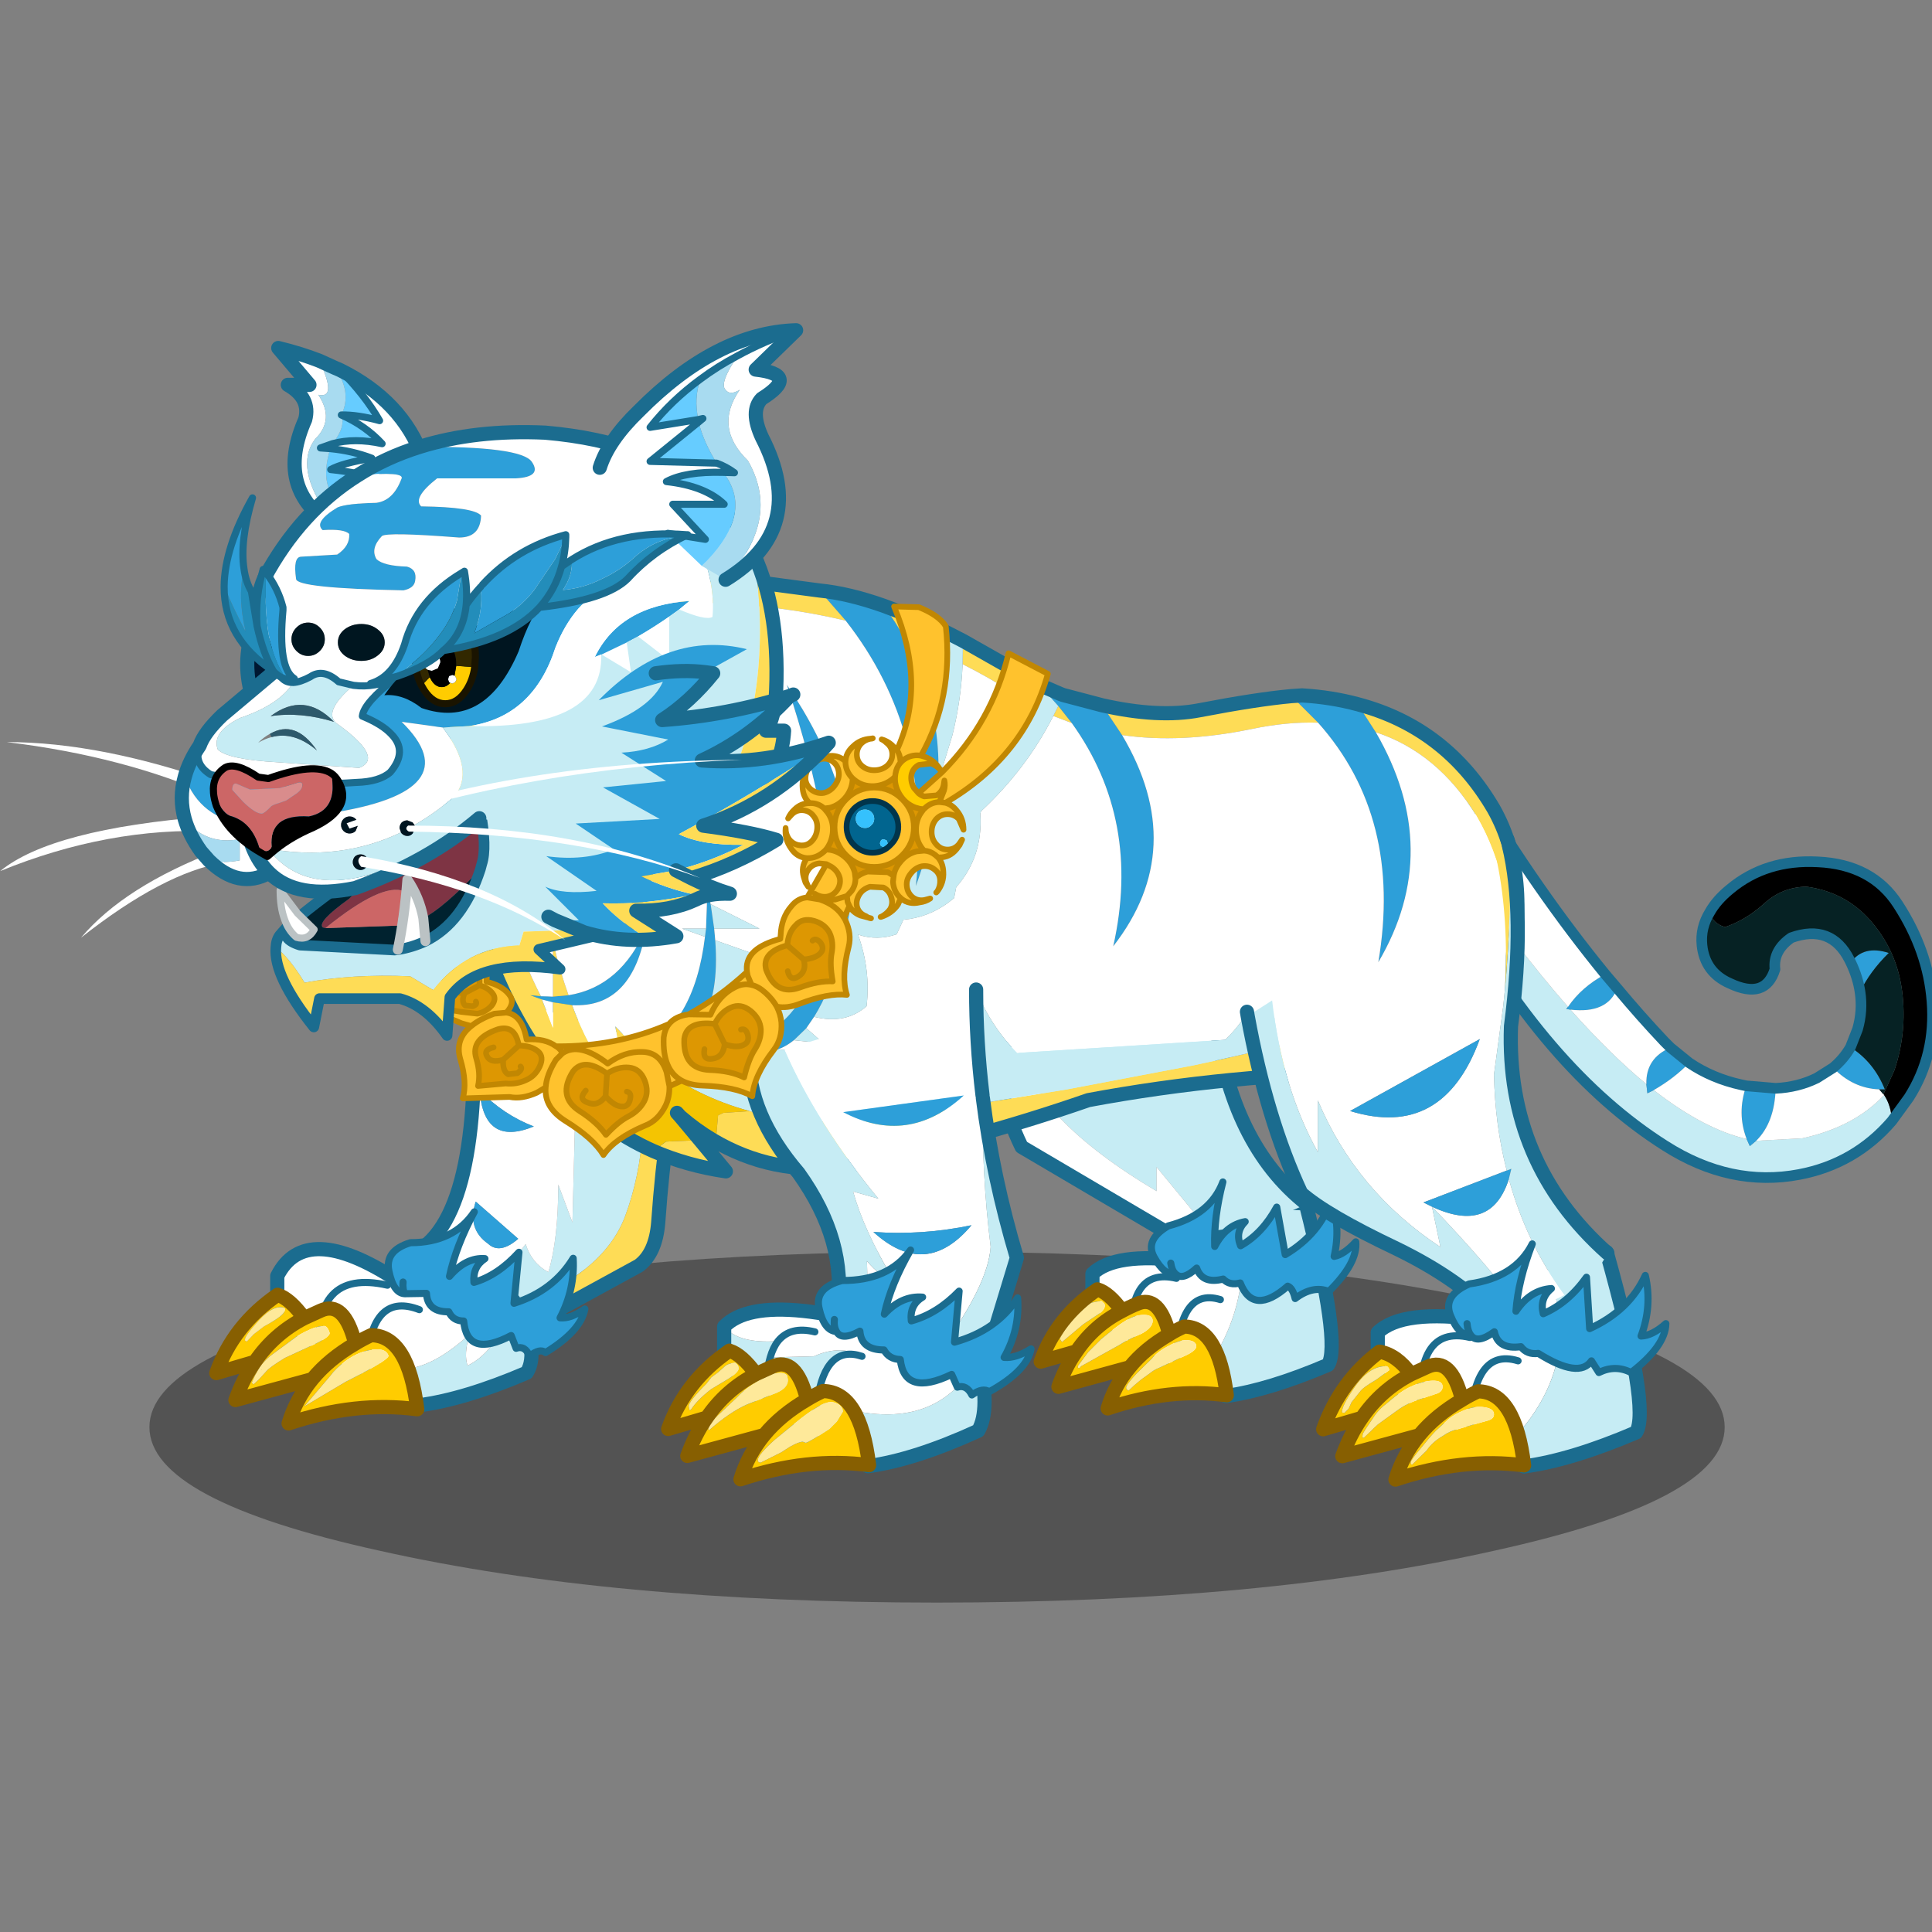 <svg xmlns:ffdec="https://www.free-decompiler.com/flash" xmlns:xlink="http://www.w3.org/1999/xlink" ffdec:objectType="frame" height="90" width="90" xmlns="http://www.w3.org/2000/svg"><rect width="100%" height="100%" fill="#808080" stroke="none"/><use ffdec:characterId="22" height="169.3" transform="matrix(.352 0 0 .352 -1.54 15.05)" width="269.05" xlink:href="#a"/><use ffdec:characterId="23" height="48.75" transform="scale(1.846)" width="48.75" xlink:href="#b"/><defs><g id="a" transform="translate(4.8 .85)"><use ffdec:characterId="1" height="49.5" transform="translate(19.35 122.05) scale(.938)" width="222.25" xlink:href="#c"/><use ffdec:characterId="2" height="57.1" transform="translate(131.112 90.162) scale(.938)" width="51.55" xlink:href="#d"/><use ffdec:characterId="3" height="64.55" transform="translate(27.262 85.162) scale(.938)" width="68" xlink:href="#e"/><use ffdec:characterId="4" height="56.45" transform="translate(191.047 59.997) scale(.938)" width="69.3" xlink:href="#f"/><use ffdec:characterId="5" height="86.4" transform="translate(56.617 31.305) scale(.938)" width="154.25" xlink:href="#g"/><use ffdec:characterId="6" height="92.3" transform="translate(163.662 66.562) scale(.938)" width="60.6" xlink:href="#h"/><use ffdec:characterId="7" height="71.1" transform="translate(87.062 86.412) scale(.938)" width="52.7" xlink:href="#i"/><use ffdec:characterId="8" height="78.9" transform="translate(55.425 35.625) scale(.938)" width="88.7" xlink:href="#j"/><use ffdec:characterId="9" height="26.25" transform="translate(35.462 1.512) scale(.938)" width="22.4" xlink:href="#k"/><use ffdec:characterId="10" height="12.3" transform="translate(10.3 68.95) scale(.938)" width="20.2" xlink:href="#l"/><use ffdec:characterId="11" height="7.7" transform="translate(-.4 64.45) scale(.938)" width="30.3" xlink:href="#m"/><use ffdec:characterId="12" height="7.7" transform="translate(.45 54.6) scale(.938)" width="30.3" xlink:href="#n"/><use ffdec:characterId="13" height="86.85" transform="translate(22.672 12.667) scale(.938)" width="93.3" xlink:href="#o"/><use ffdec:characterId="14" height="9.7" transform="translate(45.45 56.95) scale(.938)" width="55.75" xlink:href="#p"/><use ffdec:characterId="15" height="7.4" transform="translate(53.35 65.65) scale(.938)" width="41.45" xlink:href="#q"/><use ffdec:characterId="16" height="11.85" transform="translate(47 69.7) scale(.938)" width="29.2" xlink:href="#r"/><use ffdec:characterId="17" height="37.2" transform="translate(78.012 -.838) scale(.938)" width="29.7" xlink:href="#s"/><use ffdec:characterId="18" height="30.85" transform="translate(28.768 21.812) scale(.938)" width="66.4" xlink:href="#t"/></g><g id="d"><path d="M33.5 27.75q4.3-2 9.5-1.55 5 19.8 3.15 22.75-8.3 3.55-14.4 4.4l-4.35-1.8q8.65-10.35 6.1-23.8" fill="#c6ecf4" fill-rule="evenodd" transform="translate(1 1)"/><path d="m27.4 51.55-2.7-1.2-6.2-3.15q-5.55-3.25-5.6-5.65V36.1q3.15-3.05 12.8-1.85 3.45-4.5 7.8-6.5 2.55 13.45-6.1 23.8m-8.9-4.35Q17.4 35 24.75 36.75 17.4 35 18.5 47.2m12.45-7.45q-6.3-1.95-6.25 10.6-.05-12.55 6.25-10.6" fill="#fff" fill-rule="evenodd" transform="translate(1 1)"/><path d="M34.5 28.75q4.3-2 9.5-1.55 5 19.8 3.15 22.75-8.3 3.55-14.4 4.4l-4.35-1.8-2.7-1.2-6.2-3.15q-5.55-3.25-5.6-5.65V37.1q3.15-3.05 12.8-1.85 3.45-4.5 7.8-6.5" fill="none" stroke="#1b6c8f" stroke-linecap="round" stroke-linejoin="round" stroke-width="2"/><path d="M24.7 50.35q-.05-12.55 6.25-10.6m-6.2-3Q17.4 35 18.5 47.2" fill="none" stroke="#1b6c8f" stroke-linecap="round" stroke-linejoin="round" transform="translate(1 1)"/><path d="m2.3 4 27.9-4q2.25 17.85 12.9 26.25-6.05 3-13.7 3.85l-7.45-9.05v3.4Q4.75 14.25 2.3 4" fill="#c6ecf4" fill-rule="evenodd" transform="translate(1 1)"/><path d="M.45 4.25 2.3 4q2.45 10.25 19.65 20.45v-3.4l7.45 9.05-5.7.35L2.9 18.2Q-1.1 9.95.45 4.25" fill="#fff" fill-rule="evenodd" transform="translate(1 1)"/><path d="M31.2 1q2.25 17.85 12.9 26.25m-19.4 4.2L3.9 19.2q-4-8.25-2.45-13.95" fill="none" stroke="#1b6c8f" stroke-linecap="round" stroke-linejoin="round" stroke-width="2"/><path d="M21 50.15q.6-.5 1.25-.75l3.1-1.45q2.2-.9 2.2-1.6 0-.7-1-.85-1.15-.2-2.85.75-1.6.8-2.45 1.85l-2.1 2.05q-1.5 1.6-1.5 2.05l.05.2.3.2.8-.75.95-.8 1.25-.9m.4-7.4q0-.85-1.25-.85-1.35 0-2.85 1-.9.55-3.2 2.45l-1.8 1.8-1.45 1.95v.3h.25l.2-.25 5.4-3q1.05-.7 3.15-1.6 1.55-.85 1.55-1.8m-12.35 1.2q-.75 1.2-.75 1.35l.3.45 3.05-2.55 1.95-1.3q1.05-.65 1.05-1.3l-.05-.25-.4-.4q-1.95.15-2.95 1.05l-1.05 1.35-1.15 1.6m16.8-.4q4.85.05 6 9.7-8.05-1.1-16.8 1.85.95-3.2 3.1-5.8L8.1 52.05q1-2.85 2.55-5L5.6 48.5q2.2-6.25 8-10.2 1.65.5 3.5 3.05 1-.55 2.1-1 3.1-1.4 4.55 4.3.95-.6 2.1-1.1m-2.1 1.1q-3.45 2-5.6 4.65 2.15-2.65 5.6-4.65m-6.65-3.3q-3.95 2-6.45 5.7 2.5-3.7 6.45-5.7" fill="#fc0" fill-rule="evenodd" transform="translate(1 1)"/><path d="m9.05 43.95 1.15-1.6L11.25 41q1-.9 2.95-1.05l.4.4.05.25q0 .65-1.05 1.3l-1.95 1.3-3.05 2.55-.3-.45q0-.15.75-1.35m12.35-1.2q0 .95-1.55 1.8-2.1.9-3.15 1.6l-5.4 3-.2.25h-.25v-.3l1.45-1.95 1.8-1.8q2.3-1.9 3.2-2.45 1.5-1 2.85-1 1.25 0 1.25.85m-.4 7.4-1.25.9-.95.8-.8.75-.3-.2-.05-.2q0-.45 1.5-2.05l2.1-2.05q.85-1.05 2.45-1.85 1.7-.95 2.85-.75 1 .15 1 .85t-2.2 1.6l-3.1 1.45q-.65.25-1.25.75" fill="#fee99a" fill-rule="evenodd" transform="translate(1 1)"/><path d="M26.85 44.55q4.85.05 6 9.7-8.05-1.1-16.8 1.85.95-3.2 3.1-5.8L9.1 53.05q1-2.85 2.55-5L6.6 49.5q2.2-6.25 8-10.2 1.65.5 3.5 3.05 1-.55 2.1-1 3.1-1.4 4.55 4.3.95-.6 2.1-1.1m-15.2 3.5q2.5-3.7 6.45-5.7m1.05 7.95q2.15-2.65 5.6-4.65" fill="none" stroke="#875f01" stroke-linecap="round" stroke-linejoin="round" stroke-width="2"/><path d="M24.6 36.1q-1.55.3-3-2.35-1.35-2.45 2-4.4 5.95-1.55 7.7-6.2-1.3 5.05-1.15 9.1 1.55-3 4.3-3.5-1.45 1.45-.65 3.4 3.1-1.75 5.1-5.45l1.2 6.7q4.95-2.95 6.5-7.8 1.35 3.9.4 8.05 1.4-.25 3.05-2.05.3 2.95-3.8 7-2.25-.9-4.75 1-.35-1.5-1.05-1.75-4.85 4.25-6.7-.45-1.5.4-2.4-.55-2.95.75-3.75-1.55-2 1.85-3 .8-.5-.45-.65-1.5.15 1.05.65 1.5" fill="#2d9fd9" fill-rule="evenodd" transform="translate(1 1)"/><path d="M24.6 36.1q1 1.05 3-.8.8 2.3 3.75 1.55.9.95 2.4.55 1.85 4.7 6.7.45.7.25 1.05 1.75 2.5-1.9 4.75-1 4.1-4.05 3.8-7-1.65 1.8-3.05 2.05.95-4.15-.4-8.05-1.55 4.85-6.5 7.8l-1.2-6.7q-2 3.7-5.1 5.45-.8-1.95.65-3.4-2.75.5-4.3 3.5-.15-4.05 1.15-9.1-1.75 4.65-7.7 6.2-3.35 1.95-2 4.4 1.45 2.65 3 2.35-.5-.45-.65-1.5" fill="none" stroke="#1b6c8f" stroke-linecap="round" stroke-linejoin="round" transform="translate(1 1)"/></g><g id="e"><path d="m41.6 46.15-3.4-1.95 5.45-6.95q.85 2.7 3.2 3.95 1.4-4.6 1.4-12.35l2 5.35L51 4.6l8.35 2.55q2.5 15.05-1.7 26.25-3.25 8.4-16.05 12.75" fill="#c6ecf4" fill-rule="evenodd" transform="translate(1 1)"/><path d="m59.35 7.15 6.65 2q-2.6 10.2-3.65 25.05-.35 4.35-2.75 6.1l-14.45 7.9-3.55-2.05Q54.4 41.8 57.65 33.4q4.2-11.2 1.7-26.25" fill="#fedc56" fill-rule="evenodd" transform="translate(1 1)"/><path d="m38.2 44.2-10.05-5.8q9.9-5.55 7.9-38.4L51 4.6l-.75 29.6-2-5.35q0 7.75-1.4 12.35-2.35-1.25-3.2-3.95L38.2 44.2m-1.6-12.95q-1.25 3.85 1.75 5.95 1.65 1.55 4.25-.7l-6-5.25m8.2-10.6q-4.3-1.65-7.65-5.1.6 8 7.65 5.1" fill="#fff" fill-rule="evenodd" transform="translate(1 1)"/><path d="m36.6 31.25 6 5.25q-2.6 2.25-4.25.7-3-2.1-1.75-5.95m8.2-10.6q-7.05 2.9-7.65-5.1 3.35 3.45 7.65 5.1" fill="#2d9fd9" fill-rule="evenodd" transform="translate(1 1)"/><path d="m60.35 8.15 6.65 2q-2.6 10.2-3.65 25.05-.35 4.35-2.75 6.1l-14.45 7.9-3.55-2.05-3.4-1.95-10.05-5.8q9.9-5.55 7.9-38.4L52 5.6l8.35 2.55z" fill="none" stroke="#1b6c8f" stroke-linecap="round" stroke-linejoin="round" stroke-width="2"/><path d="M42 45.3q3.75 7 1.8 10.1-8.75 3.75-15.25 4.6l-7.45-3.1.2-3.9q5.75 4.9 14.4-3-.8 2.8-.25 4.4 4.2-2.05 6.55-9.1" fill="#c6ecf4" fill-rule="evenodd" transform="translate(1 1)"/><path d="M21.1 56.9q-3.9-1.8-6.55-3.35-5.9-3.5-5.95-6v-5.8q3.95-7.85 16.85.55 5.95-1.25 15.75 2.55-.2-.55.8.45-2.35 7.05-6.55 9.1-.55-1.6.25-4.4-8.65 7.9-14.4 3l-.2 3.9m7.55-10.4Q22.3 44.05 21.3 53q1-8.95 7.35-6.5m-14.1 7.05q-1.2-12.95 9.6-10.5-10.8-2.45-9.6 10.5" fill="#fff" fill-rule="evenodd" transform="translate(1 1)"/><path d="M22.1 57.9q-3.9-1.8-6.55-3.35-5.9-3.5-5.95-6v-5.8q3.95-7.85 16.85.55 5.95-1.25 15.75 2.55-.2-.55.8.45 3.75 7 1.8 10.1-8.75 3.75-15.25 4.6l-7.45-3.1" fill="none" stroke="#1b6c8f" stroke-linecap="round" stroke-linejoin="round" stroke-width="2"/><path d="m21.1 56.9.2-3.9q1-8.95 7.35-6.5m-4.5-3.45q-10.8-2.45-9.6 10.5" fill="none" stroke="#1b6c8f" stroke-linecap="round" stroke-linejoin="round" transform="translate(1 1)"/><path d="M15.2 48.8q-1.05 0-2.65.8-1.25.65-1.5.9l-2.8 2.05q-1.3.9-2.15 2.1l-.65 1.15-.45 1 .25.25.8-.75 1-1.1q.5-.6 2.65-1.9l3.45-1.6Q16 50.45 16 49.8q-.3-1-.8-1m-5.55-2.2q.2-.45-.65-.45-1.35 0-3.25 2.15-1.7 1.9-1.7 2.4v.15l.25.15 1-1.05 1.45-1.1q2.9-1.55 2.9-2.25m5.05.05q3.35-1.55 4.9 4.65 1.05-.65 2.25-1.2 5.25.05 6.5 10.45-8.7-1.15-18.15 2 1.05-3.45 3.35-6.25L2.7 59.25q1.1-3.05 2.75-5.4L0 55.45Q2.4 48.7 8.65 44.4q1.75.55 3.75 3.3l2.3-1.05m3.45 7.15q-1.4 1.1-2 1.95l-3.7 4.35h.05l5.8-3.45q6-3 6-3.65-.3-.9-1.55-.9-2.3 0-4.6 1.7M6.45 55H6.4v-.05l.05.05m7.5 3.55h-.05l.05-.05v.05m5.65-7.25q-3.7 2.15-6.05 5 2.35-2.85 6.05-5m-7.2-3.6q-4.25 2.2-6.95 6.15 2.7-3.95 6.95-6.15" fill="#fc0" fill-rule="evenodd" transform="translate(1 1)"/><path d="M9.65 46.6q0 .7-2.9 2.25l-1.45 1.1-1 1.05-.25-.15v-.15q0-.5 1.7-2.4 1.9-2.15 3.25-2.15.85 0 .65.45m5.55 2.2q.5 0 .8 1 0 .65-2.85 1.9L9.7 53.3q-2.15 1.3-2.65 1.9l-1 1.1-.8.75L5 56.8l.45-1 .65-1.15q.85-1.2 2.15-2.1l2.8-2.05q.25-.25 1.5-.9 1.6-.8 2.65-.8m2.95 5q2.3-1.7 4.6-1.7 1.25 0 1.55.9 0 .65-6 3.65l-5.8 3.45h-.05l3.7-4.35q.6-.85 2-1.95M6.45 55l-.05-.05V55h.05m7.5 3.55v-.05l-.05.05h.05" fill="#fee99a" fill-rule="evenodd" transform="translate(1 1)"/><path d="M15.7 47.65q3.35-1.55 4.9 4.65 1.05-.65 2.25-1.2 5.25.05 6.5 10.45-8.7-1.15-18.15 2 1.05-3.45 3.35-6.25L3.7 60.25q1.1-3.05 2.75-5.4L1 56.45Q3.4 49.7 9.65 45.4q1.75.55 3.75 3.3l2.3-1.05m-9.25 7.2q2.7-3.95 6.95-6.15m1.15 8.6q2.35-2.85 6.05-5" fill="none" stroke="#875f01" stroke-linecap="round" stroke-linejoin="round" stroke-width="2"/><path d="M26.6 44.25q-1.6-.05-2.25-3.2-.6-2.9 3.05-4 6.1 0 9-4.35-2.6 4.85-3.5 9.1 2.3-2.7 5-2.5-1.75 1.15-1.55 3.35 3.4-1 6.35-4.25l-.7 7.2q5.55-1.75 8.35-6.35.25 4.4-1.85 8.4 1.5.15 3.5-1.25-.55 3.1-5.55 6.15-.8-.65-2.25.5-.65-1.55-1.9-1.1l-.7-1.8q-6.2 3.25-6.7-2.05-1.5 0-2.1-1.3-3 .05-3.15-2.6l-3.05.05q-.35-.6-.25-1.65-.1 1.05.25 1.65" fill="#2d9fd9" fill-rule="evenodd" transform="translate(1 1)"/><path d="m26.6 44.25 3.05-.05q.15 2.65 3.15 2.6.6 1.3 2.1 1.3.5 5.3 6.7 2.05l.7 1.8q1.25-.45 1.9 1.1 1.45-1.15 2.25-.5 5-3.05 5.55-6.15-2 1.4-3.5 1.25 2.1-4 1.85-8.4-2.8 4.6-8.35 6.35l.7-7.2q-2.95 3.25-6.35 4.25-.2-2.2 1.55-3.35-2.7-.2-5 2.5.9-4.25 3.5-9.1-2.9 4.35-9 4.35-3.65 1.1-3.05 4 .65 3.15 2.25 3.2-.35-.6-.25-1.65" fill="none" stroke="#1b6c8f" stroke-linecap="round" stroke-linejoin="round" transform="translate(1 1)"/></g><g id="f"><path d="M1 10.8q8.1 11.8 15.35 20.05l-.25.3.6.1q5.6 6.3 10.7 10.5l.15 1.3.9-.45q7.05 5.5 13.1 6.9l.45 1 .9-.75 6.5-.35q6.85-1.5 10.95-5.5l.6-.6q1 1.5 1.1 3.65Q56.85 53 49 54.5q-9.7 1.85-18.95-4.05Q13.15 39.75 0 15.5l1-4.7" fill="#c6ecf4" fill-rule="evenodd" transform="translate(.75 .75)"/><path d="M36.35 17.5q.95-1.7 2.85-3.25Q44.3 10 51.6 10.4q7.65.35 11.3 6 4.25 6.55 4.8 13.65.6 7.55-3.25 13.6l-2.4 3.3q-.1-2.15-1.1-3.65l-.1-.1 1.55-3.4q1.8-5.35 1.1-11.05-.65-5.35-4-9.5-3.65-4.55-9.5-5.35-3.45.05-6 2.4-2.55 2.3-5.5 3.3-1.75-.5-2.15-2.1" fill-rule="evenodd" transform="translate(.75 .75)"/><path d="M16.35 30.85q1.9-2.8 5.25-4.6l1.7 2q-1.4 3.6-6.6 3l-.6-.1.25-.3M30.8 36.6l2.65 2.15q-2.05 2.15-5 3.85l-.9.45-.15-1.3q-.1-3.65 3.4-5.15M41.5 42l4.15.35q-.15 4.85-2.75 7.4l-.9.75-.45-1q-1.4-3.65-.05-7.5m12.25-2.55q1.5-1.25 2.45-2.9 3.3 2.1 4.85 5.95h-.8q-3.7-.15-6.5-3.05m3.8-10.7q-.3-2.05-1.3-4.15 1.8-2.5 5.35-1.35-2.65 2.6-4.05 5.5" fill="#2d9fd9" fill-rule="evenodd" transform="translate(.75 .75)"/><path d="M1 10.8 3.3 0Q12 14.5 21.6 26.25q-3.35 1.8-5.25 4.6Q9.1 22.6 1 10.8m22.3 17.45q3.25 3.9 6.65 7.5l.85.85q-3.5 1.5-3.4 5.15-5.1-4.2-10.7-10.5 5.2.6 6.6-3m10.15 10.5q3.25 2.2 7.35 3.1l.7.15q-1.35 3.85.05 7.5-6.05-1.4-13.1-6.9 2.95-1.7 5-3.85m12.2 3.6q3.15-.15 5.8-1.45l2.3-1.45q2.8 2.9 6.5 3.05l.6.7.1.1-.6.6q-4.1 4-10.95 5.5l-6.5.35q2.6-2.55 2.75-7.4" fill="#fff" fill-rule="evenodd" transform="translate(.75 .75)"/><path d="m56.2 36.55 1-2.55q.75-2.6.35-5.25 1.4-2.9 4.05-5.5-3.55-1.15-5.35 1.35l-.2-.4q-2.6-5.1-8.2-3.1-2.6 1.8-2.3 4.45-1.35 4.35-6.35 2-3.55-1.55-3.95-5.4-.25-2.45 1.1-4.65.4 1.6 2.15 2.1 2.95-1 5.5-3.3 2.55-2.35 6-2.4 5.85.8 9.5 5.35 3.35 4.15 4 9.5.7 5.7-1.1 11.05l-1.55 3.4-.6-.7h.8q-1.55-3.85-4.85-5.95" fill="#062224" fill-rule="evenodd" transform="translate(.75 .75)"/><path d="M22.35 27Q12.75 15.25 4.05.75l-2.3 10.8-1 4.7Q13.9 40.5 30.8 51.2q9.25 5.9 18.95 4.05 7.85-1.5 13.05-7.55l2.4-3.3q3.85-6.05 3.25-13.6-.55-7.1-4.8-13.65-3.65-5.65-11.3-6-7.3-.4-12.4 3.85-1.9 1.55-2.85 3.25-1.35 2.2-1.1 4.65.4 3.85 3.95 5.4 5 2.35 6.35-2-.3-2.65 2.3-4.45 5.6-2 8.2 3.1l.2.4q1 2.1 1.3 4.15.4 2.65-.35 5.25l-1 2.55q-.95 1.65-2.45 2.9l-2.3 1.45q-2.65 1.3-5.8 1.45l-4.15-.35-.7-.15q-4.1-.9-7.35-3.1l-2.65-2.15-.85-.85q-3.4-3.6-6.65-7.5l-1.7-2z" fill="none" stroke="#1b6c8f" stroke-linecap="round" stroke-linejoin="round" stroke-width="1.5"/></g><g id="g"><path d="M51.3.15q4.1.4 9.05 2.15 1.7 2.25 3 4.65l1.65 3.3q6.25 14.2-.1 31.6 1.2-10.8-1.2-20.15-2.5-9.4-8.7-17.3L51.3.15m31 13.3 3 1.3.4.15 5.5 1.45 2.8 4.2q9.5 16-1.25 29.8 4-17.8-5.85-31.5l-1.9-2.4-2.7-3m35.6 1.6 1.5-.1q4.15.25 7.85 1.25l2.55 3.95q9.65 16.65.35 32.45 3.45-20.4-8.5-33.8l-3.75-3.75M50.55 60.3l-1.1 1.6-.3.3-1.45 1.4q-1.05.85-2.25 1.3-2.55.95-5.55-.05 4.4-1.75 7.25-4.95 5.65-6.35 5.35-18.5l-.2-3.65-.75-5.75q-1.45-8.3-4.85-18.55 4.75 6.95 7.05 13.9 3.8 11.5.85 22.8-1.7 6.4-4.05 10.15M35.3 47.85l.2-5.6.45 2.15.5 3.45.15 1.65q1.15 15.3-10.15 16.15H24.5q.7-.25 1.35-.55 7.8-3.65 9.3-16.1l.15-1.15M12 57.4l1.7.05 2.2-.2q7.45-1.2 11-9.6-1.9 11.5-10.5 11l-2.7-.4-1.55-.4-1.65-.6 1.5.15" fill="#2d9fd9" fill-rule="evenodd" transform="translate(3.5 3.3)"/><path d="M13.45 3q6-2.9 12.4-4.55 6.35-1.7 15.65.4l9.8 1.3L55 4.4Q36.75.05 13.45 3m46.9-.7 3.85 1.45.6 3.75-1.45-.55q-1.3-2.4-3-4.65m11.2 4.95 7.85 4.45.6.4-1.3 2.55q-3.6-2.3-7.2-4.1l.05-3.3m19.65 9.1q8 1.8 13.7.7 8.05-1.55 13-2l3.75 3.75q-4.4-.15-9.4.9-9.95 2.05-18.25.85l-2.8-4.2m36.05-.15q12.5 3.3 19.2 14.8 5.3 9.45 2.15 23.2-6.45 9.35-18.25 13.85-21.25.3-41.1 4-16.85 5.85-34.6 9.4-9.95 1.25-18.45-3.8l.5-.05.3-3.4.75-.35 3.7-.25q12.45 3.3 29.25-.55l15.45-2.5 17.9-3.4q13.45-2.85 24.45-6.05h.1l.25-.1q11.15-3.2 19.75-6.8.85-12.9-4.6-22.25-5.5-8.95-14.2-11.8l-2.55-3.95m-92.8 61.5 3.65 4.4q-5.45-.8-10.2-2.85v-.05l1.75-1.3 4.8-.2m-20.2-8.85Q4.35 57.1 0 35.45-3.35 12.75-2.25-1.8L2.1.6Q1.75 37.35 12 57.4l-1.5-.15 1.65.6 1.55 4v-3.6l2.7.4q2.2 5.9 5.2 9.85l-7.15.4-.2-.05m72.65-50-2.6-1 .7-1.4 1.9 2.4M25.85 65.1q-.65.3-1.35.55h1.95l1.5 1.25-4.35 1.2-1.1-6.45 3.35 3.45m-9.95-7.85-2.2.2v-7.8q.95 4.1 2.2 7.6" fill="#fedc56" fill-rule="evenodd" transform="translate(3.5 3.3)"/><path d="M2.1.6V.5l3.75.7 7.6 1.8Q36.75.05 55 4.4q6.2 7.9 8.7 17.3l-.25.75-.75 2.05-1.95.5-.55.7-1.05-.15-.65.3-.35-.45-3.6.05-.8 1.9q-2.3-6.95-7.05-13.9Q50.1 23.7 51.55 32l.75 5.75.2 3.65q-2.8 8.95-8.9 15.4l-1.3-1.15 3.8-2.8-9.5-3.35-.15-1.65h6.4l-6.9-3.45-.45-2.15-.2 5.6h-3.4L35.15 49q-1.5 12.45-9.3 16.1l-3.35-3.45 1.1 6.45.5 3.15-2.5-2.75q-3-3.95-5.2-9.85 8.6.5 10.5-11-3.55 8.4-11 9.6-1.25-3.5-2.2-7.6v7.8L12 57.4Q1.75 37.35 2.1.6m127.7 19.55q8.7 2.85 14.2 11.8 5.45 9.35 4.6 22.25-8.6 3.6-19.75 6.8l-.25.1h-.2q-10.9.3-16.75-1.5-1.05 1.95-3.1 3.95L79.2 65.4q-3.75-3.8-5.8-8.9-6.3 7.85-18.7 8.8l-6-.25-3.25-.15q1.2-.45 2.25-1.3l4.2.45-2.45-2.15 1.1-1.6q4.45 1.1 7.4-1.5.6-5.05-1.2-10.1 2.7.9 5.45-.05l.95-2.05q3.4-.3 6.25-2.35l.9-.7.3-1.55q3.8-4.3 3.4-10.35l.1-.35q6.4-5.95 10.2-13.45l2.6 1q9.85 13.7 5.85 31.5 10.75-13.8 1.25-29.8 8.3 1.2 18.25-.85 5-1.05 9.4-.9 11.95 13.4 8.5 33.8 9.3-15.8-.35-32.45m-58.3-9.6q3.6 1.8 7.2 4.1l-3.45 5.9q-2.6 4-6.75 5.1l1.55-5.05q1.25-5 1.45-10.05M64.8 7.5l.2 2.75-1.65-3.3 1.45.55M12.15 57.85l1.55.4v3.6l-1.55-4" fill="#fff" fill-rule="evenodd" transform="translate(3.5 3.3)"/><path d="M64.2 3.75q3.45 1.45 7.35 3.5l-.05 3.3q-.2 5.05-1.45 10.05l-1.55 5.05q4.15-1.1 6.75-5.1l3.45-5.9L80 12.1l2.3 1.35 2.7 3-.7 1.4q-3.8 7.5-10.2 13.45l-.1.35q.4 6.05-3.4 10.35l-.3 1.55-.9.7q-2.85 2.05-6.25 2.35l-.95 2.05q-2.75.95-5.45.05 1.8 5.05 1.2 10.1-2.95 2.6-7.4 1.5 2.35-3.75 4.05-10.15 2.95-11.3-.85-22.8l.8-1.9 3.6-.05.35.45.65-.3 1.05.15.55-.7 1.95-.5.75-2.05.25-.75q2.4 9.35 1.2 20.15 6.35-17.4.1-31.6l-.2-2.75-.6-3.75M49.45 61.9l2.45 2.15-4.2-.45 1.45-1.4.3-.3m-4 3 3.25.15 6 .25q12.4-.95 18.7-8.8 2.05 5.1 5.8 8.9l29.35-1.85q2.05-2 3.1-3.95 5.85 1.8 16.75 1.5h.1q-11 3.2-24.45 6.05l-17.9 3.4-15.45 2.5q-16.8 3.85-29.25.55-7.55-2.05-13.5-6.7l-1.5-1.25q11.3-.85 10.15-16.15l9.5 3.35-3.8 2.8 1.3 1.15q6.1-6.45 8.9-15.4.3 12.15-5.35 18.5-2.85 3.2-7.25 4.95 3 1 5.55.05M35.3 47.85 35.15 49l-3.25-1.15h3.4m1.15 0-.5-3.45 6.9 3.45h-6.4" fill="#c6ecf4" fill-rule="evenodd" transform="translate(3.5 3.3)"/><path d="M36.2 77.65q-2.35-1.4-4.55-3.3l2.8 3.35-4.8.2-1.75 1.3v.05q-7.8-3.45-13.65-10.4l.2.05 7.15-.4 2.5 2.75-.5-3.15 4.35-1.2q5.95 4.65 13.5 6.7l-3.7.25-.75.35-.3 3.4-.5.05m-5-3.8.45.5-.45-.5" fill="#f4c402" fill-rule="evenodd" transform="translate(3.5 3.3)"/><path d="M16.95 6.3q6-2.9 12.4-4.55Q35.7.05 45 2.15l9.8 1.3q4.1.4 9.05 2.15l3.85 1.45q3.45 1.45 7.35 3.5L82.9 15l.6.4 2.3 1.35 3 1.3.4.15 5.5 1.45q8 1.8 13.7.7 8.05-1.55 13-2l1.5-.1q4.15.25 7.85 1.25 12.5 3.3 19.2 14.8 5.3 9.45 2.15 23.2-6.45 9.35-18.25 13.85-21.25.3-41.1 4-16.85 5.85-34.6 9.4Q48.2 86 39.7 80.95q-2.35-1.4-4.55-3.3l2.8 3.35 3.65 4.4q-5.45-.8-10.2-2.85-7.8-3.45-13.65-10.4Q7.85 60.4 3.5 38.75.15 16.05 1.25 1.5L5.6 3.9v-.1l3.75.7 7.6 1.8m18.2 71.35-.45-.5" fill="none" stroke="#1b6c8f" stroke-linecap="round" stroke-linejoin="round" stroke-width="2"/></g><g id="h"><path d="m34.2 86.45-2.8-1.25q-4.05-1.85-6.8-3.45-6.1-3.6-6.15-6.2v-6Q21.9 66.2 33 67.75q3.6-4.3 9.3-6.85 4.75 11.1-2.5 21-2.3 3.1-5.6 4.55m4.05-12.9q-6.9-2.15-6.85 11.65-.05-13.8 6.85-11.65m-6.8-3.3q-8.05-1.9-6.85 11.5-1.2-13.4 6.85-11.5" fill="#fff" fill-rule="evenodd" transform="translate(1 1)"/><path d="M42.3 60.9q3.75-1.75 8.45-2.7 6.2 22.2 4.15 25.45-9.1 3.9-15.8 4.8l-4.9-2q3.3-1.45 5.6-4.55 7.25-9.9 2.5-21" fill="#c6ecf4" fill-rule="evenodd" transform="translate(1 1)"/><path d="M51.75 59.2q6.2 22.2 4.15 25.45-9.1 3.9-15.8 4.8l-4.9-2-2.8-1.25q-4.05-1.85-6.8-3.45-6.1-3.6-6.15-6.2v-6Q22.9 67.2 34 68.75" fill="none" stroke="#1b6c8f" stroke-linecap="round" stroke-linejoin="round" stroke-width="2"/><path d="M24.6 81.75q-1.2-13.4 6.85-11.5M31.4 85.2q-.05-13.8 6.85-11.65" fill="none" stroke="#1b6c8f" stroke-linecap="round" stroke-linejoin="round" transform="translate(1 1)"/><path d="M44.8 64.25q-2.5 1.3-5.9 2.4Q34 60 26.1 51.8l1.2 5.7Q15.35 49.6 10 36.8v7.3q-5-8.95-6.45-21.4l21.5-3.65L35.3 3.2q1.65 8.1 1.1 17.9l-.25 2.45-1.3 9.6q.15 7.2 1.8 13.55L24.9 51.2l1.2.6q8.35 3.9 10.85-3.9 2.45 9 7.85 16.35M14.55 38.3q13.1 4.05 18.3-10.15L14.55 38.3" fill="#fff" fill-rule="evenodd" transform="translate(1 1)"/><path d="m26.1 51.8-1.2-.6 11.75-4.5.65-.25-.35 1.45q-2.5 7.8-10.85 3.9M14.55 38.3l18.3-10.15q-5.2 14.2-18.3 10.15" fill="#2d9fd9" fill-rule="evenodd" transform="translate(1 1)"/><path d="M36.95.8q2.35 9.75.3 25.55-.7 19.25 13.6 32-1.55 3.4-6.05 5.9-5.4-7.35-7.85-16.35l.35-1.45-.65.25q-1.65-6.35-1.8-13.55l1.3-9.6.25-2.45q1-10.8.55-20.3m1.95 65.85-3.65 1q-5.15-5.55-14.2-9.95-9.8-4.65-13.4-7.8-4.9-10.5-7.55-25l3.45-2.2Q5 35.15 10 44.1v-7.3q5.35 12.8 17.3 20.7l-1.2-5.7Q34 60 38.9 66.65" fill="#c6ecf4" fill-rule="evenodd" transform="translate(1 1)"/><path d="M36.95.65V.8q.45 9.5-.55 20.3.55-9.8-1.1-17.9L36.95.65" fill="#fedc56" fill-rule="evenodd" transform="translate(1 1)"/><path d="m37.95 1.65-.2-.65m.2.65v.15q2.35 9.75.3 25.55-.7 19.25 13.6 32m-11.95 8.3-3.65 1q-5.15-5.55-14.2-9.95-9.8-4.65-13.4-7.8-4.9-10.5-7.55-25l-.1-.6" fill="none" stroke="#1b6c8f" stroke-linecap="round" stroke-linejoin="round" stroke-width="2"/><path d="M15.05 77.45q-1.65 2.45-1.65 3.3l.05.1.3.05.6-.6.4-.9 1.2-1.5q.35-.55 2.3-1.7l1.85-1.35q-.15-.55-.5-.55-2.45 0-4.55 3.15m10.4-3.05q3.35-1.55 4.9 4.65 1.05-.65 2.25-1.2 5.25.05 6.5 10.45-8.7-1.15-18.15 2 1.05-3.45 3.35-6.25L13.45 87q1.1-3.05 2.75-5.4l-5.45 1.6q2.4-6.75 7.95-10.95 2.45.45 4.45 3.2l2.3-1.05m-.65 11.15q-1.7 2-1.7 2.3 0 .35.2.35l2.05-2q.8-1.2 2.35-2.1 1-.7 2.05-.9l2-.6 2.15-.6q.95-.25.95-.9 0-.8-1.3-1-1.4-.25-3.1.5-1.2.5-2.05 1.2l-1.35 1.25q-.6.45-2.25 2.5m-3.6-5q1.4-1.05 3.4-1.65l2.25-.75q.75-.3.75-.95 0-.9-1.45-.85-1.35.05-2.95.8-1.4.6-3.3 2.25-1.4 1.05-2.1 2.2l-.85 1.25-.6.95-.05.3v.3h.2l.95-.9.5-.5.55-.5 2.7-1.95m9.15-1.5q-3.7 2.15-6.05 5 2.35-2.85 6.05-5m-7.2-3.6q-4.25 2.2-6.95 6.15 2.7-3.95 6.95-6.15" fill="#fc0" fill-rule="evenodd" transform="translate(1 1)"/><path d="M15.05 77.45q2.1-3.15 4.55-3.15.35 0 .5.55l-1.85 1.35q-1.95 1.15-2.3 1.7l-1.2 1.5-.4.9-.6.6-.3-.05-.05-.1q0-.85 1.65-3.3m6.15 3.1-2.7 1.95-.55.5-.5.5-.95.9h-.2v-.3l.05-.3.6-.95.85-1.25q.7-1.15 2.1-2.2 1.9-1.65 3.3-2.25 1.6-.75 2.95-.8 1.45-.05 1.45.85 0 .65-.75.95l-2.25.75q-2 .6-3.4 1.65m3.6 5q1.65-2.05 2.25-2.5l1.35-1.25q.85-.7 2.05-1.2 1.7-.75 3.1-.5 1.3.2 1.3 1 0 .65-.95.9l-2.15.6-2 .6q-1.05.2-2.05.9-1.55.9-2.35 2.1l-2.05 2q-.2 0-.2-.35 0-.3 1.7-2.3" fill="#fee99a" fill-rule="evenodd" transform="translate(1 1)"/><path d="M26.45 75.4q3.35-1.55 4.9 4.65 1.05-.65 2.25-1.2 5.25.05 6.5 10.45-8.7-1.15-18.15 2 1.05-3.45 3.35-6.25L14.45 88q1.1-3.05 2.75-5.4l-5.45 1.6q2.4-6.75 7.95-10.95 2.45.45 4.45 3.2l2.3-1.05m-9.25 7.2q2.7-3.95 6.95-6.15m1.15 8.6q2.35-2.85 6.05-5" fill="none" stroke="#875f01" stroke-linecap="round" stroke-linejoin="round" stroke-width="2"/><path d="M31.6 69.95q-1.7.15-2.9-2.85-1.1-2.75 2.65-4.4 6.5-.9 8.9-5.65-2 5.2-2.3 9.5 2-3 5-3.2-1.7 1.4-1.15 3.55 3.5-1.5 6.1-5.15l.45 7.25q5.6-2.55 7.85-7.5 1 4.3-.6 8.55 1.6-.05 3.5-1.75-.05 3.15-4.9 6.9-2.25-1.15-4.55 0l-1.05-1.65q-1.75 2.55-7.5-1.05-1.6.2-2.45-.95-3.2.45-3.75-2.1-2.4 1.75-3.3.5-.45-.55-.55-1.65.1 1.1.55 1.65" fill="#2d9fd9" fill-rule="evenodd" transform="translate(1 1)"/><path d="M31.6 69.95q.9 1.25 3.3-.5.55 2.55 3.75 2.1.85 1.15 2.45.95 5.75 3.6 7.5 1.05l1.05 1.65q2.3-1.15 4.55 0 4.85-3.75 4.9-6.9-1.9 1.7-3.5 1.75 1.6-4.25.6-8.55-2.25 4.95-7.85 7.5l-.45-7.25q-2.6 3.65-6.1 5.15-.55-2.15 1.15-3.55-3 .2-5 3.2.3-4.3 2.3-9.5-2.4 4.75-8.9 5.65-3.75 1.65-2.65 4.4 1.2 3 2.9 2.85-.45-.55-.55-1.65" fill="none" stroke="#1b6c8f" stroke-linecap="round" stroke-linejoin="round" transform="translate(1 1)"/></g><g id="i"><path d="M16.4 8.5 43.45 0q0 7.4.9 14.9l.05.4q-.2 10.55 1.1 21-.35 5.35-7.05 14.5-5.35-.95-10.2-3.25l-.2-9.25q1.9 2.3 3.75 2.7-4.25-7.15-5.7-12.5l3.55 1q-8.7-10.6-13.25-21m25.3 6.45-17 2.35q9.15 4.8 17-2.35m1.1 18.3q-6.9 1.45-13.85.95 7.4 6.75 13.85-.95" fill="#fff" fill-rule="evenodd" transform="translate(1 1)"/><path d="M41.7 14.95q-7.85 7.15-17 2.35l17-2.35m1.1 18.3q-6.45 7.7-13.85.95 6.95.5 13.85-.95" fill="#2d9fd9" fill-rule="evenodd" transform="translate(1 1)"/><path d="M44.4 15.3q1.4 11.15 4.8 22.55L45.05 51.5l-6.6-.7q6.7-9.15 7.05-14.5-1.3-10.45-1.1-21M28.25 47.55l-4.4-2.4q1.45-9.6-5.45-19.25-7.2-8.4-7-16.7l5-.7q4.55 10.4 13.25 21l-3.55-1q1.45 5.35 5.7 12.5-1.85-.4-3.75-2.7l.2 9.25" fill="#c6ecf4" fill-rule="evenodd" transform="translate(1 1)"/><path d="M44.45 1q0 7.4.9 14.9m.05.4q1.4 11.15 4.8 22.55L46.05 52.5l-6.6-.7q-5.35-.95-10.2-3.25l-4.4-2.4-.5-.35M12.4 10.2q-.2 8.3 7 16.7 6.9 9.65 5.45 19.25" fill="none" stroke="#1b6c8f" stroke-linecap="round" stroke-linejoin="round" stroke-width="2"/><path d="M7.9 47.55q2 2.45 7.6 2.05-.7.9-1.1 2.3l6.15-.15q3.8-1.7 6.8 0-5.1-1.7-6.3 6.15 16.3 6.1 22.75-6 1.7 7.35-.05 10.35-8.95 4.1-15.55 5l-7.55-3.35q-4-1.95-6.7-3.6-6-3.8-6.05-6.5v-6.25M21.05 57.9q-.4 2.5-.4 6 0-3.5.4-6m-6.65-6q-.9 3-.45 8.4-.45-5.4.45-8.4" fill="#c6ecf4" fill-rule="evenodd" transform="translate(1 1)"/><path d="M15.5 49.6q-5.6.4-7.6-2.05 5.95-6.1 32.6 3.35 1.7-1.5 2.7-1.2l.6 2.2q-6.45 12.1-22.75 6 1.2-7.85 6.3-6.15-3-1.7-6.8 0l-6.15.15q.4-1.4 1.1-2.3 1.75-2.15 5.2-1.3-3.45-.85-5.2 1.3" fill="#fff" fill-rule="evenodd" transform="translate(1 1)"/><path d="m44.8 52.9-.6-2.2q-1-.3-2.7 1.2-26.65-9.45-32.6-3.35v6.25q.05 2.7 6.05 6.5 2.7 1.65 6.7 3.6l7.55 3.35q6.6-.9 15.55-5 1.75-3 .05-10.35" fill="none" stroke="#1b6c8f" stroke-linecap="round" stroke-linejoin="round" stroke-width="2"/><path d="M15.5 49.6q1.75-2.15 5.2-1.3m-5.2 1.3q-.7.9-1.1 2.3-.9 3-.45 8.4m13.4-8.55q-5.1-1.7-6.3 6.15-.4 2.5-.4 6" fill="none" stroke="#1b6c8f" stroke-linecap="round" stroke-linejoin="round" transform="translate(1 1)"/><path d="M23.75 48.25Q22 48.15 21.3 45q-.7-2.9 3.25-3.95 6.55.05 9.65-4.3-2.8 4.85-3.7 9.05 2.45-2.65 5.4-2.4-1.85 1.1-1.6 3.35 3.65-1 6.75-4.2l-.65 7.2q5.95-1.65 8.9-6.25.35 4.4-1.9 8.4 1.65.15 3.8-1.2-.55 3.1-5.9 6.05-.9-.65-2.45.45-.75-1.5-2.05-1.1l-.8-1.8q-6.65 3.2-7.25-2.1-1.6-.05-2.3-1.35-3.2 0-3.4-2.65-2.6 1.4-3.3.05-.4-.65-.3-1.7-.1 1.05.3 1.7" fill="#2d9fd9" fill-rule="evenodd" transform="translate(1 1)"/><path d="M23.75 48.25q.7 1.35 3.3-.05.2 2.65 3.4 2.65.7 1.3 2.3 1.35.6 5.3 7.25 2.1l.8 1.8q1.3-.4 2.05 1.1 1.55-1.1 2.45-.45 5.35-2.95 5.9-6.05-2.15 1.35-3.8 1.2 2.25-4 1.9-8.4-2.95 4.6-8.9 6.25l.65-7.2q-3.1 3.2-6.75 4.2-.25-2.25 1.6-3.35-2.95-.25-5.4 2.4.9-4.2 3.7-9.05-3.1 4.35-9.65 4.3Q20.6 42.1 21.3 45q.7 3.15 2.45 3.25-.4-.65-.3-1.7" fill="none" stroke="#1b6c8f" stroke-linecap="round" stroke-linejoin="round" transform="translate(1 1)"/><path d="M9.45 52.65q-1.1.1-1.55.6l-.85.75-.95.7-.7.9q-2.5 2.5-2.5 3.2l.1.55.2-.05q.9-1.4 2.85-2.9l2.4-1.45q1.5-.95 1.5-1.5 0-.45-.5-.8m2.95 1.6 2.3-1.05q3.35-1.55 4.9 4.65-3.7 2.15-6.05 5 2.35-2.85 6.05-5 1.05-.65 2.25-1.2 5.25.05 6.5 10.45-8.7-1.15-18.15 2 1.05-3.45 3.35-6.25L2.7 65.8q1.1-3.05 2.75-5.4L0 62q2.4-6.75 8.65-11.05 1.75.55 3.75 3.3-4.25 2.2-6.95 6.15 2.7-3.95 6.95-6.15m.65 12.5 2.9-1.45 1.25-.8q1.25-.7 1.8-.7l.4.15q.35 0 3.35-1.95l1.05-1.05.85-1.4q0-.75-.85-1.15-1.05-.55-2.65.45-1.35.75-3.4 2.45l-2.7 2.2q-2.4 2.15-2.4 2.9 0 .35.4.35m-7.45-5.3.15.3-.1.25.1.2q2.9-2.55 5.35-3.65l4.2-1.65q1.6-.7 1.6-1.8l-.1-.6q-.25-.45-1.25-.4-.95.05-2.8 1.1-1.9 1.1-3 2.3L7 60.1l-1.4 1.35" fill="#fc0" fill-rule="evenodd" transform="translate(1 1)"/><path d="M9.45 52.65q.5.35.5.8 0 .55-1.5 1.5l-2.4 1.45Q4.1 57.9 3.2 59.3l-.2.05-.1-.55q0-.7 2.5-3.2l.7-.9.95-.7.85-.75q.45-.5 1.55-.6m-3.85 8.8L7 60.1l2.75-2.6q1.1-1.2 3-2.3 1.85-1.05 2.8-1.1 1-.05 1.25.4l.1.6q0 1.1-1.6 1.8l-4.2 1.65q-2.45 1.1-5.35 3.65l-.1-.2.1-.25-.15-.3m7.45 5.3q-.4 0-.4-.35 0-.75 2.4-2.9l2.7-2.2q2.05-1.7 3.4-2.45 1.6-1 2.65-.45.85.4.85 1.15l-.85 1.4L22.75 62q-3 1.95-3.35 1.95l-.4-.15q-.55 0-1.8.7l-1.25.8-2.9 1.45" fill="#fee99a" fill-rule="evenodd" transform="translate(1 1)"/><path d="M20.6 58.85q-1.55-6.2-4.9-4.65l-2.3 1.05q-4.25 2.2-6.95 6.15-1.65 2.35-2.75 5.4l10.85-2.95q2.35-2.85 6.05-5 1.05-.65 2.25-1.2 5.25.05 6.5 10.45-8.7-1.15-18.15 2 1.05-3.45 3.35-6.25m-1.15-8.6q-2-2.75-3.75-3.3Q3.4 56.25 1 63l5.45-1.6" fill="none" stroke="#875f01" stroke-linecap="round" stroke-linejoin="round" stroke-width="2"/></g><g id="j"><path d="M66.35 24.7q-.1 1.25.6 2.45.8 1.35 2.2 1.9l.7.2.55.05-.15.15-.05.1q-.9 1.1-.9 2.65 0 1.6.95 2.75l.2.2-1.05.1q-1.45.35-2.4 1.6-.7.85-.85 1.85l-.8-.5-2.9-.1q-1 .3-1.7.9l-.1-.8q-.4-1.45-1.7-2.4-1.1-.8-2.35-.8.8-1 .95-2.4.15-1.6-.7-2.8l-.5-.6.8-.1q1.45-.4 2.4-1.7.8-1.15.8-2.45l.3.25q1.1.9 2.7.85 1.6-.1 2.75-1.1l.25-.25m1 3.2q-1.65-1.65-3.95-1.65-2.3 0-3.95 1.65-1.65 1.65-1.65 3.95 0 2.3 1.65 3.95 1.65 1.65 3.95 1.65 2.3 0 3.95-1.65Q69 34.15 69 31.85q0-2.3-1.65-3.95m-16.2 20.6q.1-1.75 1.15-2.8.95-1.1 2.6-.65 1.55.45 2.2 1.7.6 1.3.3 2.85t.15 4q-2-.1-4.6.85-3.4 1.25-4.8-2.5-.65-2.45 3-3.45l2.3 2q1.85-.15 2.5-1.05.4-.6-.15-1.35-.65-.7-1.1-.25.45-.45 1.1.25.55.75.15 1.35-.65.9-2.5 1.05l-2.3-2m2.3 2q.45 1.65-.75 2.4-1.15.75-1.5-.75.35 1.5 1.5.75 1.2-.75.75-2.4m-40.2 12.15q1.7 0 2.7.8.9.75.25 2.15t-2 1.95q-1.3.6-2.8.45l-3.9.35q.4-1.75-.25-3.9-.85-2.75 3.05-4.1 2.45-.7 2.95 2.3l-2.2 2q-.1 1.6.7 2.05l1.3-.15q.8-.6.45-.95.35.35-.45.95l-1.3.15q-.8-.45-.7-2.05l2.2-2M25.7 66.6l-.2 3.2q-1.1 1.5-2.5.9-1.4-.45-.3-1.7-1.1 1.25.3 1.7 1.4.6 2.5-.9l.2-3.2q1.55-1 3.1-.85 1.55.15 2.2 1.8.65 1.6-.05 2.95-.7 1.3-2.15 2.1-1.5.75-3.25 2.65-1.2-1.75-3.7-3.35-3.2-2.05-.95-5.6 1.6-2.05 4.8.3m2.8 2.55q.7.15.45 1.1-.2.95-1 1-1.15.05-2.45-1.45 1.3 1.5 2.45 1.45.8-.05 1-1 .25-.95-.45-1.1m12.4-9.55q.8-1.65 2.25-2.3 1.4-.65 2.8.45 1.35 1.1 1.45 2.6.05 1.45-.85 2.85-.9 1.4-1.5 3.95-1.9-.95-4.85-1.05-3.8-.15-3.6-4.4.35-2.6 4.3-2.1l1.4 2.85q1.9.65 2.85 0 .65-.4.4-1.35-.3-.95-.95-.7.65-.25.95.7.25.95-.4 1.35-.95.65-2.85 0l-1.4-2.85m1.4 2.85q-.2 1.85-1.7 2.05-1.45.25-1.15-1.35-.3 1.6 1.15 1.35 1.5-.2 1.7-2.05m-34.6-8.3q1.3.35 1.9 1.2.55.75-.2 1.7-.85.9-2 1.1l-2.25-.25L2 57.35q.65-1.25.65-3.05Q2.6 52 5.9 51.7q2.05 0 1.8 2.45l-2.1 1.1q-.5 1.2.1 1.75l1.05.1q.7-.25.45-.65.25.4-.45.65L5.7 57q-.6-.55-.1-1.75l2.1-1.1m3.35 10.5q-1.75.5-2.25-.45-.6-.95.9-1.3-1.5.35-.9 1.3.5.95 2.25.45m-5.45-9.4q-1.5.05-1.7-.85-.25-.85 1-.8-1.25-.05-1 .8.2.9 1.7.85" fill="#dd9702" fill-rule="evenodd" transform="translate(.4 .4)"/><path d="m70 21.75.5.15q1.45.5 2.25 1.9l.1.15q-.55-.8-1.45-1.1l-1.7.2q-.85.45-1.05 1.4-.15.95.35 1.85l.65.75q.35.3.8.45l1.75-.15q.8-.5 1-1.45l.1-.65q.15.7-.05 1.4l-.55 1.4-.2.25q-1.2.05-2.1 1l-.55-.05-.7-.2q-1.4-.55-2.2-1.9-.7-1.2-.6-2.45l.05-.4q.15-.95.7-1.55.35-.4.8-.65 1-.55 2.1-.35m5.35 12.5.45-.65-.35.75-.1-.1m-21.55 5.3.3.7-.4-.6.1-.1m2-17.3-.7.3.65-.4.05.1" fill="#fc0" fill-rule="evenodd" transform="translate(.4 .4)"/><path d="m65.3 34.1-.15-.4-.4-.15q-.25 0-.4.15l-.15.4.15.4.4.15.4-.15.15-.4m-4.15-4.4q-.35.4-.35.95 0 .55.35.9.4.4.95.4.55 0 .9-.4.4-.35.4-.9t-.4-.95q-.35-.35-.9-.35t-.95.35m5.65 2.1q0 1.5-1.1 2.55-1.05 1.1-2.55 1.1-1.5 0-2.6-1.1-1.05-1.05-1.05-2.55 0-1.5 1.05-2.6 1.1-1.05 2.6-1.05t2.55 1.05q1.1 1.1 1.1 2.6" fill="#01658f" fill-rule="evenodd" transform="translate(.4 .4)"/><path d="M61.15 29.7q.4-.35.95-.35.55 0 .9.35.4.4.4.95 0 .55-.4.9-.35.4-.9.4t-.95-.4q-.35-.35-.35-.9t.35-.95m4.15 4.4-.15.4-.4.15-.4-.15-.15-.4.15-.4q.15-.15.4-.15l.4.15.15.4" fill="#35c1fd" fill-rule="evenodd" transform="translate(.4 .4)"/><path d="M62.9 19.35q-.8.15-1.35.7-.65.7-.6 1.65.05.95.8 1.55.75.6 1.8.55 1.05-.05 1.75-.7.7-.7.65-1.65-.05-.95-.85-1.55-.3-.3-.65-.45.75.2 1.4.75l.75.75q4.25-9.2-.4-20.25l3.5.1q2.85 1.15 3.8 2.7 1.1 10.05-3.5 18.25-1.1-.2-2.1.35-.45.25-.8.65-.55.6-.7 1.55l-.05.4-.25.25q-1.15 1-2.75 1.1-1.6.05-2.7-.85l-.3-.25q0 1.3-.8 2.45-.95 1.3-2.4 1.7l-.8.1q-.75-.7-1.75-.75h-.3q-.9-.8-1-2.1-.15-1.55.8-2.85h.05q-.5.75-.45 1.65.15.9.9 1.45.8.55 1.7.4 1-.25 1.6-1.15.6-.85.5-1.75-.1-1-.9-1.55-.75-.55-1.7-.3l-.05-.1q.35-.2.75-.25 1.4-.4 2.55.4l.3.25q.05-1.2 1.05-2.1 1-1 2.5-1.1m6.75 7.7 3.35-3q7.05-7.1 9.35-16.75l5.55 2.9q-3.3 11.7-14.45 18.2.9.25 1.55 1.05 1 1.15 1 2.75l-.65-1.5q-.65-.7-1.6-.7-.95 0-1.6.7-.65.75-.65 1.8t.65 1.75q.65.75 1.6.75.95 0 1.6-.75l.1.1-.45.6q-.95 1.15-2.35 1.15h-.25q.7.8.75 2.05.1 1.5-.85 2.75.45-.75.4-1.6-.05-.95-.8-1.5-.75-.6-1.75-.45-.95.2-1.6 1.05-.65.8-.55 1.75.1 1 .85 1.6.75.55 1.7.35l.75-.2q-.65.45-1.5.55-1.45.35-2.55-.5l-.1-.1-.4.9q-.85 1.25-2.4 1.75.8-.4 1.3-1.1.45-.8.15-1.7-.25-.9-1.1-1.35l-1.9-.1q-1 .3-1.5 1.1-.55.9-.3 1.8.3.9 1.25 1.25.3.25.7.3l-1.5-.4q-1.1-.45-1.55-1.35l-.75 1.7.15.25q.95 1.95.5 3.8-1.1 4.25-.25 6.8-2.6-.3-6.65 1.25-1.8.7-3.25.4.55 1.1.65 2.25.15 2.3-1.1 3.9-2.8 3.65-3 6.5-2.4-1.35-7-1.5-1.75-.05-2.95-.7l-1.75.8q.05 1.5-.55 2.75-1.05 2.1-2.9 2.8-4.25 1.8-5.85 4.15-1.4-2.35-5.35-4.8-3.05-1.9-2.8-4.75l-1.25.75q-2.1.95-3.85.6l-6.6.2Q6 67.9 5 64.55q-.8-2.8 1.55-4.65l-1.4-.4Q2.25 58.15 0 58.3q.95-1.65.9-4.4-.1-3.55 5-3.95 3.15-.05 2.8 3.7 2.15.5 3.15 1.75 1 1.15-.35 2.6 2.25.3 2.85 3.8 2.6-.2 4.15.95l.1.05v-.05q8.55.05 15.85-3.15.9-1.1 2.75-1.35 4.35-2.4 8.25-6-.45-3.1 4.15-4.5l.55-.15.05-.55q.1-2.45 1.5-4.05.9-1.15 2.25-1.25l2.7-4.7-1-.1q-1 .1-1.55.9-.55.75-.3 1.7l-.1.1-.25-.8q-.4-1.4.4-2.55l.05-.05.05-.05h-.1q-1.4-.15-2.2-1.4-.9-1.25-.75-2.85 0 .9.5 1.6.6.75 1.55.85.95.1 1.6-.55.7-.7.8-1.75.1-1.05-.45-1.75-.55-.8-1.5-.9-.95-.1-1.65.6l-.5.55q.3-.7.9-1.25.9-.9 2.15-.9h.3q1 .05 1.75.75l.5.6q.85 1.2.7 2.8-.15 1.4-.95 2.4 1.25 0 2.35.8 1.3.95 1.7 2.4l.1.8q.7-.6 1.7-.9l2.9.1.8.5q.15-1 .85-1.85.95-1.25 2.4-1.6l1.05-.1q.85.05 1.55.6l.4.35-.4-.35q-.7-.55-1.55-.6l-.2-.2q-.95-1.15-.95-2.75 0-1.55.9-2.65l.05-.1.15-.15q.9-.95 2.1-1l.2-.25.55-1.4q.2-.7.05-1.4l-.1.65q-.2.95-1 1.45l-1.75.15q-.45-.15-.8-.45m-3.05-6.1q.45.65.5 1.55v.25-.25q-.05-.9-.5-1.55m6.85 7.45-.4-.05-.4-.05h-.15.15l.4.05.4.05m-6.3 13.45q-1-.85-1.1-2.3l.1-.85-.1.85q.1 1.45 1.1 2.3M66.8 31.8q0-1.5-1.1-2.6-1.05-1.05-2.55-1.05-1.5 0-2.6 1.05-1.05 1.1-1.05 2.6t1.05 2.55q1.1 1.1 2.6 1.1t2.55-1.1q1.1-1.05 1.1-2.55m.55-3.9Q69 29.55 69 31.85q0 2.3-1.65 3.95-1.65 1.65-3.95 1.65-2.3 0-3.95-1.65-1.65-1.65-1.65-3.95 0-2.3 1.65-3.95 1.65-1.65 3.95-1.65 2.3 0 3.95 1.65m-8-5.35v.3q.1 1.2 1 2.1-.9-.9-1-2.1v-.3M60.75 39q.05 1-.55 1.85l-.65.7-1.65.5q-1.55.15-2.85-.8.8.5 1.65.4.9-.15 1.45-.9.55-.8.4-1.7-.25-1-1.15-1.6l-.75-.4.75.4q.9.6 1.15 1.6.15.9-.4 1.7-.55.75-1.45.9-.85.1-1.65-.4 1.3.95 2.85.8l1.65-.5.65-.7q.6-.85.55-1.85m-9.6 9.5q-3.65 1-3 3.45 1.4 3.75 4.8 2.5 2.6-.95 4.6-.85-.45-2.45-.15-4 .3-1.55-.3-2.85-.65-1.25-2.2-1.7-1.65-.45-2.6.65-1.05 1.05-1.15 2.8m2.8-12.3q1.3.05 2.4-.95l.25-.25-.25.25q-1.1 1-2.4.95m0 5.55 1.8.3q2.35.8 3.4 2.6-1.05-1.8-3.4-2.6l-1.8-.3m5.95 1.2-.25-.55-.1-.85.1.85.25.55m-46.65 19.7q-.5-3-2.95-2.3-3.9 1.35-3.05 4.1.65 2.15.25 3.9l3.9-.35q1.5.15 2.8-.45 1.35-.55 2-1.95.65-1.4-.25-2.15-1-.8-2.7-.8m5.35.15q.6.4.8.95l-.9.9q-1.35 2.15-1.45 3.9.1-1.75 1.45-3.9l.9-.9q-.2-.55-.8-.95m7.1 3.8q-3.2-2.35-4.8-.3-2.25 3.55.95 5.6 2.5 1.6 3.7 3.35 1.75-1.9 3.25-2.65 1.45-.8 2.15-2.1.7-1.35.05-2.95-.65-1.65-2.2-1.8-1.55-.15-3.1.85m20.4-12.5q-1.2-.3-2.4.35-2.25 1.15-3.4 3.85l-3.1-.05 3.1.05q1.15-2.7 3.4-3.85 1.2-.65 2.4-.35l-.55-1.3-.1-.55.1.55.55 1.3q.95.2 1.95 1.1 1 .9 1.6 1.95-.6-1.05-1.6-1.95-1-.9-1.95-1.1m-26.7 9.65q2.4-1.65 6.4 1.45 2.35-1.75 4.9-1.65 2.5.05 3.4 2.85l.4 2-.4-2q-.9-2.8-3.4-2.85-2.55-.1-4.9 1.65-4-3.1-6.4-1.45m21.5-4.15q-3.95-.5-4.3 2.1-.2 4.25 3.6 4.4 2.95.1 4.85 1.05.6-2.55 1.5-3.95.9-1.4.85-2.85-.1-1.5-1.45-2.6-1.4-1.1-2.8-.45-1.45.65-2.25 2.3m-4.65 8q-2.75-1.5-2.55-6.1.15-1.15.75-1.9-.6.75-.75 1.9-.2 4.6 2.55 6.1M7.7 54.15q.25-2.45-1.8-2.45-3.3.3-3.25 2.6 0 1.8-.65 3.05l3.15.55 2.25.25q1.15-.2 2-1.1.75-.95.2-1.7-.6-.85-1.9-1.2M6.55 59.9q1.2-1 3.25-1.75l1.7-.15-1.7.15q-2.05.75-3.25 1.75" fill="#ffc22d" fill-rule="evenodd" transform="translate(.4 .4)"/><path d="M63.3 19.75q-.8.15-1.35.7-.65.7-.6 1.65.05.95.8 1.55.75.6 1.8.55 1.05-.05 1.75-.7.7-.7.65-1.65-.05-.95-.85-1.55-.3-.3-.65-.45.75.2 1.4.75l.75.75q4.25-9.2-.4-20.25l3.5.1q2.85 1.15 3.8 2.7 1.1 10.05-3.5 18.25l.5.15q1.45.5 2.25 1.9l.1.15q-.55-.8-1.45-1.1l-1.7.2q-.85.45-1.05 1.4-.15.95.35 1.85l.65.75 3.35-3q7.05-7.1 9.35-16.75l5.55 2.9Q85 22.3 73.85 28.8q.9.25 1.55 1.05 1 1.15 1 2.75l-.65-1.5q-.65-.7-1.6-.7-.95 0-1.6.7-.65.75-.65 1.8t.65 1.75q.65.75 1.6.75.95 0 1.6-.75l.45-.65-.35.75-.45.6q-.95 1.15-2.35 1.15h-.25q.7.8.75 2.05.1 1.5-.85 2.75l-.15.15.15-.15q.45-.75.4-1.6-.05-.95-.8-1.5-.75-.6-1.75-.45-.95.2-1.6 1.05-.65.8-.55 1.75.1 1 .85 1.6.75.55 1.7.35l.75-.2q-.65.45-1.5.55-1.45.35-2.55-.5l-.1-.1-.4.9q-.85 1.25-2.4 1.75h-.05.05q.8-.4 1.3-1.1.45-.8.15-1.7-.25-.9-1.1-1.35l-1.9-.1q-1 .3-1.5 1.1-.55.9-.3 1.8.3.9 1.25 1.25.3.25.7.3l-1.5-.4q-1.1-.45-1.55-1.35l-.75 1.7.15.25q.95 1.95.5 3.8-1.1 4.25-.25 6.8-2.6-.3-6.65 1.25-1.8.7-3.25.4.55 1.1.65 2.25.15 2.3-1.1 3.9-2.8 3.65-3 6.5-2.4-1.35-7-1.5-1.75-.05-2.95-.7l-1.75.8q.05 1.5-.55 2.75-1.05 2.1-2.9 2.8-4.25 1.8-5.85 4.15-1.4-2.35-5.35-4.8-3.05-1.9-2.8-4.75l-1.25.75q-2.1.95-3.85.6l-6.6.2q.65-2.2-.35-5.55-.8-2.8 1.55-4.65l-1.4-.4Q2.65 58.55.4 58.7q.95-1.65.9-4.4-.1-3.55 5-3.95 3.15-.05 2.8 3.7 2.15.5 3.15 1.75 1 1.15-.35 2.6 2.25.3 2.85 3.8 2.6-.2 4.15.95h.1q8.55.05 15.85-3.15.9-1.1 2.75-1.35 4.35-2.4 8.25-6-.45-3.1 4.15-4.5l.55-.15.05-.55q.1-2.45 1.5-4.05.9-1.15 2.25-1.25l2.7-4.7-1-.1q-1 .1-1.55.9-.55.75-.3 1.7l.3.7-.4-.6-.25-.8q-.4-1.4.4-2.55l.05-.05.05-.05h-.1q-1.4-.15-2.2-1.4-.9-1.25-.75-2.85 0 .9.5 1.6.6.75 1.55.85.95.1 1.6-.55.7-.7.8-1.75.1-1.05-.45-1.75-.55-.8-1.5-.9-.95-.1-1.65.6l-.5.55q.3-.7.9-1.25.9-.9 2.15-.9-.9-.8-1-2.1-.15-1.55.8-2.85h.05q-.5.75-.45 1.65.15.9.9 1.45.8.55 1.7.4 1-.25 1.6-1.15.6-.85.5-1.75-.1-1-.9-1.55-.75-.55-1.7-.3l-.7.3.65-.4q.35-.2.75-.25 1.4-.4 2.55.4l.3.25q.05-1.2 1.05-2.1 1-1 2.5-1.1l.3-.05-.15.05h-.15m4.2 3.4v-.25q-.05-.9-.5-1.55m3.4.8q-1.1-.2-2.1.35-.45.25-.8.65-.55.6-.7 1.55l-.05.4q-.1 1.25.6 2.45.8 1.35 2.2 1.9l.7.2.55.05q.9-.95 2.1-1l.2-.25.55-1.4q.2-.7.05-1.4l-.1.65q-.2.95-1 1.45l-1.75.15q-.45-.15-.8-.45m2.85 1.25h.15l.4.05.4.05m-1.05 7.7-.4-.35q-.7-.55-1.55-.6l-1.05.1q-1.45.35-2.4 1.6-.7.85-.85 1.85l-.1.85q.1 1.45 1.1 2.3m-6.8-16.9.3.25q1.1.9 2.7.85 1.6-.1 2.75-1.1l.25-.25m4.1 10.45-.2-.2q-.95-1.15-.95-2.75 0-1.55.9-2.65l.05-.1.15-.15m-3.05-1.4q1.65 1.65 1.65 3.95 0 2.3-1.65 3.95-1.65 1.65-3.95 1.65-2.3 0-3.95-1.65-1.65-1.65-1.65-3.95 0-2.3 1.65-3.95 1.65-1.65 3.95-1.65 2.3 0 3.95 1.65m-11 1.3.8-.1q1.45-.4 2.4-1.7.8-1.15.8-2.45-.9-.9-1-2.1v-.3m-5.05 5.9h.3q1 .05 1.75.75l.5.6q.85 1.2.7 2.8-.15 1.4-.95 2.4 1.25 0 2.35.8 1.3.95 1.7 2.4l.1.8q.7-.6 1.7-.9l2.9.1.8.5m-9.5-1.65.75.4q.9.6 1.15 1.6.15.9-.4 1.7-.55.75-1.45.9-.85.1-1.65-.4 1.3.95 2.85.8l1.65-.5.65-.7q.6-.85.55-1.85m-9.6 9.5q-3.65 1-3 3.45 1.4 3.75 4.8 2.5 2.6-.95 4.6-.85-.45-2.45-.15-4 .3-1.55-.3-2.85-.65-1.25-2.2-1.7-1.65-.45-2.6.65-1.05 1.05-1.15 2.8l2.3 2q1.85-.15 2.5-1.05.4-.6-.15-1.35-.65-.7-1.1-.25m4.85-6.3.1.85.25.55m-.75 1.7q-1.05-1.8-3.4-2.6l-1.8-.3M57 35.4l-.25.25q-1.1 1-2.4.95M51.6 52.55q.35 1.5 1.5.75 1.2-.75.75-2.4m-40.2 12.15q-.5-3-2.95-2.3-3.9 1.35-3.05 4.1.65 2.15.25 3.9l3.9-.35q1.5.15 2.8-.45 1.35-.55 2-1.95.65-1.4-.25-2.15-1-.8-2.7-.8l-2.2 2q-.1 1.6.7 2.05l1.3-.15q.8-.6.45-.95m3.55 2.95q.1-1.75 1.45-3.9l.9-.9q-.2-.55-.8-.95l-.1-.05m4.2 6.25q-1.1 1.25.3 1.7 1.4.6 2.5-.9l.2-3.2q-3.2-2.35-4.8-.3-2.25 3.55.95 5.6 2.5 1.6 3.7 3.35 1.75-1.9 3.25-2.65 1.45-.8 2.15-2.1.7-1.35.05-2.95-.65-1.65-2.2-1.8-1.55-.15-3.1.85m-.2 3.2q1.3 1.5 2.45 1.45.8-.05 1-1 .25-.95-.45-1.1m6-.75-.4-2q-.9-2.8-3.4-2.85-2.55-.1-4.9 1.65-4-3.1-6.4-1.45m26.05-11.5.1.55.55 1.3q.95.2 1.95 1.1 1 .9 1.6 1.95m-12.45 1.1 3.1.05q1.15-2.7 3.4-3.85 1.2-.65 2.4-.35M41.3 60q-3.95-.5-4.3 2.1-.2 4.25 3.6 4.4 2.95.1 4.85 1.05.6-2.55 1.5-3.95.9-1.4.85-2.85-.1-1.5-1.45-2.6-1.4-1.1-2.8-.45-1.45.65-2.25 2.3l1.4 2.85q1.9.65 2.85 0 .65-.4.4-1.35-.3-.95-.95-.7M34.85 60q-.6.75-.75 1.9-.2 4.6 2.55 6.1m3.2-4.45q-.3 1.6 1.15 1.35 1.5-.2 1.7-2.05m-34.6-8.3q.25-2.45-1.8-2.45-3.3.3-3.25 2.6 0 1.8-.65 3.05l3.15.55 2.25.25q1.15-.2 2-1.1.75-.95.2-1.7-.6-.85-1.9-1.2L6 55.65q-.5 1.2.1 1.75l1.05.1q.7-.25.45-.65M5.3 54q-1.25-.05-1 .8.2.9 1.7.85m4.1 7.65q-1.5.35-.9 1.3.5.95 2.25.45m.45-6.65-1.7.15q-2.05.75-3.25 1.75" fill="none" stroke="#c18702" stroke-linecap="round" stroke-linejoin="round" stroke-width=".8"/><path d="M67.2 32.2q0 1.5-1.1 2.55-1.05 1.1-2.55 1.1-1.5 0-2.6-1.1-1.05-1.05-1.05-2.55 0-1.5 1.05-2.6 1.1-1.05 2.6-1.05t2.55 1.05q1.1 1.1 1.1 2.6z" fill="none" stroke="#01354b" stroke-linecap="round" stroke-linejoin="round" stroke-width=".8"/></g><g id="k"><path d="M5.8 1.8q2.55 5.4-.15 4.8Q8 10.1 5.2 12.85q-3 4 1.95 10.95l-.65.45q-6.7-5.1-2.7-14.15.8-3.05-2.45-4.9H4.4L0 0q3.1.75 5.8 1.8m1.55 12.4-1.4-.1 1.7-.6q3.15-.85 7 0-2.35-2.55-5.75-4.05 2.3-.05 5.4.8Q12.2 6.6 8.7 3.1q8.8 4.35 11.7 12.4-3 1.55-5.65 3.15-3.45-1.1-7.35-1.5 1.6-.9 5.8-1.6-2.75-1.05-5.85-1.35" fill="#fff" fill-rule="evenodd" transform="translate(1 1)"/><path d="M9.15 22.25q-3.6-2.4-1.8-8.05 3.1.3 5.85 1.35-4.2.7-5.8 1.6 3.9.4 7.35 1.5-3.05 1.8-5.6 3.6m-1.5-8.75q1.9-2.4 1.25-4.05 1.55-3.2-.9-6.65l.7.3q3.5 3.5 5.6 7.15-3.1-.85-5.4-.8 3.4 1.5 5.75 4.05-3.85-.85-7 0" fill="#6cf" fill-rule="evenodd" transform="translate(1 1)"/><path d="M7.15 23.8Q2.2 16.85 5.2 12.85 8 10.1 5.65 6.6q2.7.6.15-4.8l2.2 1q2.45 3.45.9 6.65.65 1.65-1.25 4.05l-1.7.6 1.4.1q-1.8 5.65 1.8 8.05l-2 1.55" fill="#a8dbf0" fill-rule="evenodd" transform="translate(1 1)"/><path d="m7.35 14.2-1.4-.1 1.7-.6q3.15-.85 7 0-2.35-2.55-5.75-4.05 2.3-.05 5.4.8Q12.2 6.6 8.7 3.1M7.35 14.2q3.1.3 5.85 1.35-4.2.7-5.8 1.6 3.9.4 7.35 1.5" fill="none" stroke="#1b6c8f" stroke-linecap="round" stroke-linejoin="round" transform="translate(1 1)"/><path d="m8.15 24.8 2-1.55q2.55-1.8 5.6-3.6 2.65-1.6 5.65-3.15Q18.5 8.45 9.7 4.1L9 3.8l-2.2-1Q4.1 1.75 1 1l4.4 5.2H2.35Q5.6 8.05 4.8 11.1q-4 9.05 2.7 14.15l.65-.45z" fill="none" stroke="#1b6c8f" stroke-linecap="round" stroke-linejoin="round" stroke-width="2"/></g><g id="o"><path d="M56.5 72.75q5.25-3 11.25-4.9.95 5.15.2 7.45l-.2.75q-5.3 5.55-8.05 6.9-.55-2.95-2.25-5.45L57 79.15q-3.15-1.25-11.1 5.2l-.4-.1q-.8-.8 3.75-4.05l7.25-7.45" fill="#7e3444" fill-rule="evenodd" transform="translate(-24.6 -13.4)"/><path d="m40.5 84.15.15-.15 1.6-1.3q4.35-3.55 9-6.6 2.55-1.8 5.25-3.35l-7.25 7.45q-4.55 3.25-3.75 4.05l.4.1L56.1 84q-.15 1.65 0 3.4l-.45.05-13.35-.7q-2.75-.85-1.8-2.6m27.25-8.1Q65.3 83.6 60 86.2l-.3-3.25q2.75-1.35 8.05-6.9" fill="#00222f" fill-rule="evenodd" transform="translate(-24.6 -13.4)"/><path d="m88.65 84.35-14.8.5-.6 1.95q-7.45.25-12.15 6.3l-3.25-1.95q-8.25-.35-14.9.9-2.2-3.6-4.05-4.95.05-1.1.55-1.75l1.05-1.2q-.95 1.75 1.8 2.6l13.35.7.45-.05q2.1-.35 3.9-1.2 5.3-2.6 7.75-10.15l.2-.75q.75-2.3-.2-7.45l.05-.05q12.45-4.05 28.05-3.6l-7.2 20.15" fill="#c6ecf4" fill-rule="evenodd" transform="translate(-24.6 -13.4)"/><path d="m88.65 84.35-12.65 3 3 2.8q-11.6-1.6-15.55 3.95l-.4 5.4q-2.95-4.2-6.65-5.2H45.05l-.8 4q-5.7-7.15-5.35-11.2 1.85 1.35 4.05 4.95 6.65-1.25 14.9-.9l3.25 1.95q4.7-6.05 12.15-6.3l.6-1.95 14.8-.5" fill="#fedc56" fill-rule="evenodd" transform="translate(-24.6 -13.4)"/><path d="M57 79.15q-.7 2.65-.9 4.85l-10.2.35q7.95-6.45 11.1-5.2" fill="#c66" fill-rule="evenodd" transform="translate(-24.6 -13.4)"/><path d="M56.1 84q.2-2.2.9-4.85l.45-1.65q-.4 5.35-1.35 9.9.95-4.55 1.35-9.9 1.7 2.5 2.25 5.45l.3 3.25q-1.8.85-3.9 1.2-.15-1.75 0-3.4" fill="#fff" fill-rule="evenodd" transform="translate(-24.6 -13.4)"/><path d="M14.3 73.7q-.35 4.05 5.35 11.2l.8-4H31.8q3.7 1 6.65 5.2l.4-5.4q3.95-5.55 15.55-3.95l-3-2.8 12.65-3 7.2-20.15q-15.6-.45-28.05 3.6l-.05.05q.95 5.15.2 7.45l-.2.75Q40.7 70.2 35.4 72.8q-1.8.85-3.9 1.2l-.45.05-13.35-.7q-2.75-.85-1.8-2.6l-1.05 1.2q-.5.65-.55 1.75m3.35-4.4q4.35-3.55 9-6.6 2.55-1.8 5.25-3.35 5.25-3 11.25-4.9" fill="none" stroke="#1b6c8f" stroke-linecap="round" stroke-linejoin="round" stroke-width="1.5"/><path d="M31.5 74q.95-4.55 1.35-9.9 1.7 2.5 2.25 5.45l.3 3.25" fill="none" stroke="#bbc2c4" stroke-linecap="round" stroke-linejoin="round" stroke-width="1.4"/><path d="m39.5 79 2.45 3.25 2.35 2.3q-.85 1.6-2.5 1.1-1.15-.95-1.7-2.6-.6-1.65-.6-4.05" fill="#fff" fill-rule="evenodd" transform="translate(-24.6 -13.4)"/><path d="M39.5 79q0 2.4.6 4.05.55 1.65 1.7 2.6 1.65.5 2.5-1.1l-2.35-2.3L39.5 79z" fill="none" stroke="#bbc2c4" stroke-linecap="round" stroke-linejoin="round" transform="translate(-24.6 -13.4)"/><path d="M26.05 63q.6-2.2 2.1-4.4-.95 2.55 1.55 4.1 9.45 1.85 20.55 1.1 3.3-.1 4.8-1.45 2.5-2.95.15-5.35-1.3-1.4-4.1-2.55.2-1.9 4.8-5.45l.7-.55Q71.3 39.5 86.05 35.8q-5.2 2.6-7.7 8.95-3.15 9.8-12.2 11.1l-3.7.2-5.8-.8q9.95 9.8-10.2 12.9-7 2.1-11.75 1.55-6.5-.8-8.65-6.7M50.4 20.5q4-2.55 8.8-4.05 14.25-.1 15.8 2.1 1.5 2.15-2.25 2.35h-11.1q-3.5 2.75-2.25 3.95 7.45.1 8.45 1.3-.1 3.1-3.1 3.1-10.25-.8-10.9-.2-1.65 1.75-.75 3.25 1 .95 4.3 1.05 1.45.4 1.15 2-.15 1.05-1.65 1.35-15.05-.3-15.15-1.6-.45-3.1.7-3.15l5.1-.3q1.8-1.2 1.7-2.9-.7-.75-3.75-.55-1.3-1.15 2.1-3.2 1.3-.55 5.45-.65 2.4-.3 3.55-3.35.7-1.15-6.2-.5m45.4 18.9-1.4 1q-2.15 1.5-4.4 2.8l-1.6.85-3.55 1.7h-.05l-.9.35q3.55-7.25 13.35-7.9l-1.45 1.2" fill="#2d9fd9" fill-rule="evenodd" transform="translate(-24.6 -13.4)"/><path d="M67.6 68.85Q60.35 75 50.1 78.7q-8.25 1.7-12.15-2.15-4.3 2.4-8.5-1.75 1.95.45 4.35 0v-3q-4.75.9-7.75-2.8-.85-3 0-6 2.15 5.9 8.65 6.7 4.75.55 11.75-1.55 20.15-3.1 10.2-12.9l5.8.8q4.65 6.15 1.6 9.75-2.7 2.35-5.6 4l-.25-.35-.75-.3q-.45 0-.8.3-.3.35-.3.8l.2.6q-8.6 4.1-18.75 2.3 8.05 10.7 29.8-4.3M28.15 58.6q.65-1.85 3.15-4.25l4.05-3.4 3.75-3.15-.3-2q-1.65-4.8-2.45-5.25-.2-3.1.9-5.55 5.05-9.4 13.15-14.5 6.9-.65 6.2.5-1.15 3.05-3.55 3.35-4.15.1-5.45.65-3.4 2.05-2.1 3.2 3.05-.2 3.75.55.1 1.7-1.7 2.9l-5.1.3q-1.15.05-.7 3.15.1 1.3 15.15 1.6 1.5-.3 1.65-1.35.3-1.6-1.15-2-3.3-.1-4.3-1.05-.9-1.5.75-3.25.65-.6 10.9.2 3 0 3.1-3.1-1-1.2-8.45-1.3-1.25-1.2 2.25-3.95h11.1q3.75-.2 2.25-2.35-1.55-2.2-15.8-2.1 7.85-2.45 17.7-2 7.55.65 13.4 2.85 11.1 13.4 10.2 23.15-.95.55-4.7-1.05l1.45-1.2q-9.8.65-13.35 7.9l.9-.35q.35 10.55-18.65 10.1 9.05-1.3 12.2-11.1 2.5-6.35 7.7-8.95Q71.3 39.5 56.6 48.45l-.7.55q-4.6 3.55-4.8 5.45 2.8 1.15 4.1 2.55 2.35 2.4-.15 5.35-1.5 1.35-4.8 1.45-11.1.75-20.55-1.1-2.5-1.55-1.55-4.1M94.4 40.4v6.2L90 43.2q2.25-1.3 4.4-2.8m-46.75 3.65q0 1.1.95 1.85 1 .75 2.35.75t2.3-.75q1-.75 1-1.85t-1-1.85q-.95-.75-2.3-.75-1.35 0-2.35.75-.95.75-.95 1.85m-4.2-2.8q-.95 0-1.65.7t-.7 1.65q0 .95.7 1.65t1.65.7q.95 0 1.65-.7t.7-1.65q0-.95-.7-1.65t-1.65-.7m-2.1 8.45q-1.7.05-2.25-1.9.55 1.95 2.25 1.9-1.9 3.1-7.5 5-4.05 2-3.15 4.45 1.4 1.4 8.4 1.8l11.55.8q3.5-1.4-2.85-6.05-2.65-1.6 2.05-5.6l-2.1-.5q-2.2-1.95-4-.7-1.4.75-2.4.8M55.9 49q-2.95 1.5-6.05 1.1 3.1.4 6.05-1.1m-5.4 20.8q0-.5-.35-.85t-.85-.35q-.5 0-.85.35t-.35.85q0 .5.35.85t.85.35q.5 0 .85-.35l.35-.85m-12.55 6.75q-2.45-2.4-3.25-6.85.8 4.45 3.25 6.85" fill="#fff" fill-rule="evenodd" transform="translate(-24.6 -13.4)"/><path d="M35.35 50.95q-1.35-5.25 1-10.4.8.45 2.45 5.25l.3 2-3.75 3.15" fill="#001731" fill-rule="evenodd" transform="translate(-24.6 -13.4)"/><path d="M43.45 41.25q.95 0 1.65.7t.7 1.65q0 .95-.7 1.65t-1.65.7q-.95 0-1.65-.7t-.7-1.65q0-.95.7-1.65t1.65-.7m4.2 2.8q0-1.1.95-1.85 1-.75 2.35-.75t2.3.75q1 .75 1 1.85t-1 1.85q-.95.75-2.3.75-1.35 0-2.35-.75-.95-.75-.95-1.85" fill="#001620" fill-rule="evenodd" transform="translate(-24.6 -13.4)"/><path d="M90.3 17.3q11.4 4.25 16.05 14.35 2.8 18.25-3.65 32.8-25.75 6.35-35.1 4.4-21.75 15-29.8 4.3 10.15 1.8 18.75-2.3l.1.15q.35.35.8.35.45 0 .75-.35l.35-.75-.1-.45q2.9-1.65 5.6-4 3.05-3.6-1.6-9.75l3.7-.2q19 .45 18.65-10.1h.05l4.15 2.5-.6-4.2 1.6-.85 4.4 3.4v-6.2l1.4-1q3.75 1.6 4.7 1.05.9-9.75-10.2-23.15M41.35 49.7q1-.05 2.4-.8 1.8-1.25 4 .7l2.1.5q-4.7 4-2.05 5.6 6.35 4.65 2.85 6.05l-11.55-.8q-7-.4-8.4-1.8-.9-2.45 3.15-4.45 5.6-1.9 7.5-5m-3.3 7.25q-.85.45-1.65 1.25.95-.55 1.9-.8 3.2-.85 6.4 1.9-3.05-4.45-6.65-2.35m9.05-1.7q-4.2-4.35-8.95-.8 4.2-.65 8.95.8m4.5 19q-.3-.3-.75-.3t-.8.3q-.3.35-.3.8 0 .45.3.75.35.35.8.35.45 0 .75-.35.35-.3.35-.75l-.35-.8" fill="#c6ecf4" fill-rule="evenodd" transform="translate(-24.6 -13.4)"/><path d="M38.05 56.95q3.6-2.1 6.65 2.35-3.2-2.75-6.4-1.9l-.25-.45m9.05-1.7q-4.75-1.45-8.95-.8 4.75-3.55 8.95.8" fill="#2e596b" fill-rule="evenodd" transform="translate(-24.6 -13.4)"/><path d="m58.45 69.8.1.45-.35.75q-.3.35-.75.35t-.8-.35l-.1-.15-.2-.6q0-.45.3-.8.35-.3.8-.3l.75.3.25.35m-7.95 0-.35.85q-.35.35-.85.35t-.85-.35q-.35-.35-.35-.85t.35-.85q.35-.35.85-.35t.85.35q.35.35.35.85m1.1 4.45.35.8q0 .45-.35.75-.3.35-.75.35t-.8-.35q-.3-.3-.3-.75t.3-.8q.35-.3.8-.3.45 0 .75.3" fill="#001520" fill-rule="evenodd" transform="translate(-24.6 -13.4)"/><path d="m29.45 74.8-1.1-1.25q-1.65-2.3-2.3-4.55 3 3.7 7.75 2.8v3q-2.4.45-4.35 0" fill="#a8dbf0" fill-rule="evenodd" transform="translate(-24.6 -13.4)"/><path d="M106.35 31.65Q110.2 40 109.4 52.3q-.45 3-1.35 4.2h2.55q-.3 4.8-2.85 6.65l-5.05 1.3q6.45-14.55 3.65-32.8" fill="#fedc56" fill-rule="evenodd" transform="translate(-24.6 -13.4)"/><path d="M55.9 49q-4.6 3.55-4.8 5.45 2.8 1.15 4.1 2.55 2.35 2.4-.15 5.35-1.5 1.35-4.8 1.45-11.1.75-20.55-1.1-2.5-1.55-1.55-4.1M39.1 47.8q.55 1.95 2.25 1.9 1-.05 2.4-.8 1.8-1.25 4 .7l2.1.5q3.1.4 6.05-1.1" fill="none" stroke="#1b6c8f" stroke-linecap="round" stroke-linejoin="round" transform="translate(-24.6 -13.4)"/><path d="M65.7 3.9q11.4 4.25 16.05 14.35Q85.6 26.6 84.8 38.9q-.45 3-1.35 4.2H86q-.3 4.8-2.85 6.65l-5.05 1.3M43 55.45q-7.25 6.15-17.5 9.85-8.25 1.7-12.15-2.15-4.3 2.4-8.5-1.75l-1.1-1.25q-1.65-2.3-2.3-4.55-.85-3 0-6 .6-2.2 2.1-4.4.65-1.85 3.15-4.25l4.05-3.4q-1.35-5.25 1-10.4-.2-3.1.9-5.55Q17.7 12.2 25.8 7.1q4-2.55 8.8-4.05 7.85-2.45 17.7-2 7.55.65 13.4 2.85M32 35.05l-.7.55m-17.1-3.2.3 2-3.75 3.15M10.1 56.3q.8 4.45 3.25 6.85" fill="none" stroke="#1b6c8f" stroke-linecap="round" stroke-linejoin="round" stroke-width="2"/><path d="m99.5 48.25 1.1.15q-3.25 4.05-7.2 6.6 9.15-.65 18-3.4-5.45 5.9-12.4 9.1 8.75.65 17.9-2.5l-.5.55q-10.35 6.8-20.65 12.35 3.25 1.6 9.1 1.5-4.5 2.35-9.5 3.6l-4.9.85q3.5 1.7 7.4 2.55Q91.2 81.05 85 80.85q2.2 2.35 5.05 4.15-3.65.25-7.65-.05l-4.1-1.7h3.35L76.9 78.5q2.4 1.15 7.25.6l-7.1-4.9q5.35.75 9.55-.95l-5.4-3.65 11.85-.65-8-4.45 8.9-.9-6.3-4q3.9-.2 6.6-1.85L84.9 55.9q6.9-2.5 8.6-6.3l-9.05 2.6q9.75-9.95 20.9-7.2l-5.85 3.25q-3.15-.4-7 .15 3.85-.55 7-.15" fill="#2d9fd9" fill-rule="evenodd" transform="translate(-24.6 -13.4)"/><path d="M82.4 84.95q4 .3 7.65.05-2.85-1.8-5.05-4.15 6.2.2 12.85-1.25-3.9-.85-7.4-2.55l4.9-.85q5-1.25 9.5-3.6-5.85.1-9.1-1.5 10.3-5.55 20.65-12.35Q109 66.7 99.2 69.9q6.55.85 10.3 2-6 3.65-12 5.4 2.7 1.35 5.45 2.2-3.05-.1-4.85.85-3.55 1.65-8.35 1.55l5.65 3.6q-7 1.25-13-.55m15.1-7.65-2.15-1.1 2.15 1.1" fill="#fedc56" fill-rule="evenodd" transform="translate(-24.6 -13.4)"/><path d="M74.9 34.85 76 35q-3.25 4.05-7.2 6.6 9.15-.65 18-3.4l.5-.2M53.7 69.85l4.1 1.7q6 1.8 13 .55l-5.65-3.6q4.8.1 8.35-1.55 1.8-.95 4.85-.85-2.75-.85-5.45-2.2 6-1.75 12-5.4-3.75-1.15-10.3-2 9.8-3.2 17.2-11.15l.5-.55q-9.15 3.15-17.9 2.5 6.95-3.2 12.4-9.1M67.9 35q3.85-.55 7-.15M70.75 62.8l2.15 1.1m-20.15 5.45.95.5" fill="none" stroke="#1b6c8f" stroke-linecap="round" stroke-linejoin="round" stroke-width="2"/><path d="M42.65 64.15q0-.45-.55-.35l-1.3.4-1.35.4-4.2.2-2-.85q-.5 0-.5.9l1.55 1.7q1.7 1.65 2.6 1.65.35 0 1.35-1.05.25-.2 1.1-.45l1-.35 1.55-1.05q.75-.6.75-1.15m4.05-1.65q1.05 5.25-3.15 6.1-5.65-.35-5.25 4.25-.15.6-.85.65-.6 0-.9-.5-1.1-3.7-4.15-4.5-1.2-.5-2.3-3.25-.2-2.35 1.65-3.55 1.5-.8 4.65 1.35l1.45.2q6.4-2.3 8.85-.75" fill="#c66" fill-rule="evenodd" transform="translate(-24.6 -13.4)"/><path d="M30.1 65.25q1.1 2.75 2.3 3.25 3.05.8 4.15 4.5.3.5.9.5.7-.05.85-.65-.4-4.6 5.25-4.25 4.2-.85 3.15-6.1.6.4 1 1.1 2.4 4.1-4.4 6.95-2.8 1.3-4.9 3.1l-.7.6-.95-.55Q32.1 71 30.5 67.1q-.35-1.05-.4-1.85" fill-rule="evenodd" transform="translate(-24.6 -13.4)"/><path d="M42.65 64.15q0 .55-.75 1.15l-1.55 1.05-1 .35q-.85.25-1.1.45-1 1.05-1.35 1.05-.9 0-2.6-1.65l-1.55-1.7q0-.9.5-.9l2 .85 4.2-.2 1.35-.4 1.3-.4q.55-.1.55.35" fill="#d98c8c" fill-rule="evenodd" transform="translate(-24.6 -13.4)"/><path d="M30.1 65.25q.05.8.4 1.85 1.6 3.9 6.25 6.6l.95.55.7-.6q2.1-1.8 4.9-3.1 6.8-2.85 4.4-6.95-.4-.7-1-1.1-2.45-1.55-8.85.75l-1.45-.2q-3.15-2.15-4.65-1.35-1.85 1.2-1.65 3.55z" fill="none" stroke="#000" stroke-linecap="round" stroke-linejoin="round" transform="translate(-24.6 -13.4)"/></g><g id="s"><path d="M19.45 3.6Q16.6 5.1 14.2 6.9q-4.1 3-7.1 6.8l6.8-1.1.65-.15-.6.5L7.1 18.5l9.4.25q1.35.5 2.5 1.35l-1.6-.05q-5.3-.15-8 1.3 5.45.6 8.15 3.2H10.3l4.6 4.95-5.3-.85L0 19.4q1.2-3.85 5.5-8Q16.45.35 27.7 0L22 5.55q6.3.7.85 4.1-1.7 1.75.05 5.5Q29.5 28 17.75 35.2q7.9-8.5 3.15-16.8-4.85-4.7-1.15-10-1.4.85-2 0-.95-.85 1.7-4.8Q23.2 1.55 27.7 0q-4.5 1.55-8.25 3.6" fill="#fff" fill-rule="evenodd" transform="translate(1 1)"/><path d="M14.2 6.9q2.4-1.8 5.25-3.3-2.65 3.95-1.7 4.8.6.85 2 0-3.7 5.3 1.15 10 4.75 8.3-3.15 16.8l-3.35-1.95Q21.45 26.4 18 20.9l-.6-.85 1.6.05q-1.15-.85-2.5-1.35-1.9-3.05-2.55-5.8l.6-.5-.65.15q-.65-3.05.3-5.7" fill="#a8dbf0" fill-rule="evenodd" transform="translate(1 1)"/><path d="m9.6 28.65 5.3.85-4.6-4.95h7.25q-2.7-2.6-8.15-3.2 2.7-1.45 8-1.3l.6.85q3.45 5.5-3.6 12.35l-4.8-4.6m6.9-9.9-9.4-.25 6.85-5.55q.65 2.75 2.55 5.8m-2.6-6.15-6.8 1.1q3-3.8 7.1-6.8-.95 2.65-.3 5.7" fill="#6cf" fill-rule="evenodd" transform="translate(1 1)"/><path d="M14.2 6.9q2.4-1.8 5.25-3.3Q23.2 1.55 27.7 0M9.6 28.65l5.3.85-4.6-4.95h7.25q-2.7-2.6-8.15-3.2 2.7-1.45 8-1.3l1.6.05q-1.15-.85-2.5-1.35l-9.4-.25 6.85-5.55.6-.5-.65.15-6.8 1.1q3-3.8 7.1-6.8" fill="none" stroke="#1b6c8f" stroke-linecap="round" stroke-linejoin="round" transform="translate(1 1)"/><path d="M28.7 1q-11.25.35-22.2 11.4-4.3 4.15-5.5 8m17.75 15.8Q30.5 29 23.9 16.15q-1.75-3.75-.05-5.5 5.45-3.4-.85-4.1L28.7 1" fill="none" stroke="#1b6c8f" stroke-linecap="round" stroke-linejoin="round" stroke-width="2"/></g><g id="t"><path d="M76.9 38.05q-2.05 2.05-3.75 7.25-4.75 11.1-13.7 8-2.65-2.05-5.25-1.8 5.65-8.35 22.7-13.45" fill="#001520" fill-rule="evenodd" transform="translate(-31.1 -23.15)"/><path d="M66.95 47.55q-.25 1.8-1.15 3.2-1.25 1.95-3 1.95t-3-1.95l-.35-.6 1.15-1.2.25.45q.6.95 1.45.95.65 0 1.2-.6l.3.1.4-.2.2-.4-.2-.45-.1-.05.25-1.4 2.6.2" fill="#fc0" fill-rule="evenodd" transform="translate(-31.1 -23.15)"/><path d="m60.6 48.95-.3-1.05.6.15.85-.35.35-.85q0-.5-.35-.85t-.85-.35l-.45.1.4-.95q.6-.95 1.45-.95t1.45.95q.6.95.6 2.3v.25l-.25 1.4-.3-.1-.45.15-.15.45.15.4.15.1q-.55.6-1.2.6-.85 0-1.45-.95l-.25-.45" fill-rule="evenodd" transform="translate(-31.1 -23.15)"/><path d="M59.45 50.15q-.9-1.7-.9-4.05 0-2.75 1.25-4.7 1.25-1.9 3-1.9t3 1.9q1.25 1.95 1.25 4.7l-.1 1.45-2.6-.2v-.25q0-1.35-.6-2.3-.6-.95-1.45-.95t-1.45.95l-.4.95-.4.25q-.35.35-.35.85t.35.85l.25.2.3 1.05-1.15 1.2" fill="#322800" fill-rule="evenodd" transform="translate(-31.1 -23.15)"/><path d="m60.3 47.9-.25-.2q-.35-.35-.35-.85t.35-.85l.4-.25.45-.1q.5 0 .85.35t.35.85l-.35.85-.85.35-.6-.15m3.8.85.1.05.2.45-.2.4-.4.2-.3-.1-.15-.1-.15-.4.15-.45.45-.15.3.1" fill="#fefefe" fill-rule="evenodd" transform="translate(-31.1 -23.15)"/><path d="M59.45 50.15q-.9-1.7-.9-4.05 0-2.75 1.25-4.7 1.25-1.9 3-1.9t3 1.9q1.25 1.95 1.25 4.7l-.1 1.45q-.25 1.8-1.15 3.2-1.25 1.95-3 1.95t-3-1.95l-.35-.6z" fill="none" stroke="#1a1400" stroke-linecap="round" stroke-linejoin="round" transform="translate(-31.1 -23.15)"/><path d="m96.85 28.85-2.75.6q-2.65.75-4.85 2.8-1.9 1.7-4.4 2.85-2.55 1.3-5.45 1.55l.35-.6q1.05-1.75.9-3.7 6.7-4.25 16.2-3.5m-17.05.35-1.5 3.1-2.95 4.35q-1.45 1.9-3.55 3.3l-4.9 2.8.5-1.5q.7-2.45.4-5.05l.25-.3q4.75-5.2 11.75-7.05v.35m-42.3 5q1.7 2.15 2.4 4.9v.4q-.75 8.15 1.6 9.65l-1.2.05-.95-1.7q-1.2-2.5-1.6-5.45-.35-2.8-.3-5.65l.05-2.2m-5.9 1.95q.05-5.5 4-12.5-1.8 6.1-1.2 10-.6 2.65-.35 5.35.15 1.8.6 3.55-1.5-2.85-2.85-5.95l-.2-.45m33.5-1.9-.65 3.9q-.75 2.65-2.5 4.9-1.65 2.2-3.8 3.95l-2.05 1.8-3.85 1.05q3.25-.95 4.8-5.5 1.7-6.3 8.05-10.1" fill="#2d9fd9" fill-rule="evenodd" transform="translate(-31.1 -23.15)"/><path d="M80.65 32.35q.15 1.95-.9 3.7l-.35.6q2.9-.25 5.45-1.55 2.5-1.15 4.4-2.85 2.2-2.05 4.85-2.8l2.75-.6H97q-4.95 2.35-8.45 6.2-3 3-12.45 4.05 2.2-2.45 3.1-5.75-.9 3.3-3.1 5.75-4.3 4.65-13.6 6.1 2.85-2.35 3.25-6.45-.4 4.1-3.25 6.45-1.95 2.05-6.4 3.6l2.05-1.8q2.15-1.75 3.8-3.95 1.75-2.25 2.5-4.9l.65-3.9.4-.25q.45 2.6.25 4.75.95-1.35 2.05-2.55.3 2.6-.4 5.05l-.5 1.5 4.9-2.8q2.1-1.4 3.55-3.3l2.95-4.35 1.5-3.1q-.05 2.2-.6 4.15l1.45-1m-46.25 1.3q.25 1.85 1.05 3.2l.8 4.9q-.3-4 .85-8l.4.45-.05 2.2q-.05 2.85.3 5.65.4 2.95 1.6 5.45l.95 1.7q-.9-.2-1.75-1.1-7-4.6-6.95-11.95l.2.45q1.35 3.1 2.85 5.95-.45-1.75-.6-3.55-.25-2.7.35-5.35m4.15 14.45q-1.45-2.45-2.3-6.35.85 3.9 2.3 6.35" fill="#238dba" fill-rule="evenodd" transform="translate(-31.1 -23.15)"/><path d="M96.85 28.85q-9.5-.75-16.2 3.5l-1.45 1q-.9 3.3-3.1 5.75 9.45-1.05 12.45-4.05 3.5-3.85 8.45-6.2h-.15m-17.05.35v-.35q-7 1.85-11.75 7.05m-.25.3q-1.1 1.2-2.05 2.55-.4 4.1-3.25 6.45 9.3-1.45 13.6-6.1m3.7-9.9q-.05 2.2-.6 4.15m-14.1.9.4-.25q.45 2.6.25 4.75m-31.35-5.1q.25 1.85 1.05 3.2l.8 4.9q-.3-4 .85-8l.4.45q1.7 2.15 2.4 4.9v.4q-.75 8.15 1.6 9.65l-1.2.05q-.9-.2-1.75-1.1-7-4.6-6.95-11.95.05-5.5 4-12.5-1.8 6.1-1.2 10m1.85 8.1q.85 3.9 2.3 6.35m17.55.7q4.45-1.55 6.4-3.6m-6.4 3.6-3.85 1.05q3.25-.95 4.8-5.5 1.7-6.3 8.05-10.1" fill="none" stroke="#1b6c8f" stroke-linecap="round" stroke-linejoin="round" transform="translate(-31.1 -23.15)"/></g><path d="M111.1 0q46 0 78.55 7.15 32.6 7.3 32.6 17.6t-32.6 17.45q-32.55 7.3-78.55 7.3-45.95 0-78.55-7.3Q0 35.05 0 24.75q0-10.3 32.55-17.6Q65.15 0 111.1 0" fill-opacity=".349" fill-rule="evenodd" id="c"/><path d="M20.2 1.7Q11.65 3.1 0 12.3 6.1 5.05 19.3 0l.9 1.7" fill="#fff" fill-rule="evenodd" id="l"/><path d="M0 7.7Q7.25 1.75 29.3 0l1 2.1Q15.3 1.45 0 7.7" fill="#fff" fill-rule="evenodd" id="m"/><path d="M0 0q13.45 0 30.3 6l-.9 1.7Q16.55 2 0 0" fill="#fff" fill-rule="evenodd" id="n"/><path d="M.4 9.7 0 8.95Q23.9.25 55.75 0 25.5 1.1.4 9.7" fill="#fff" fill-rule="evenodd" id="p"/><path d="M.35.85Q-.3.45.25 0q23.9 0 41.2 7.4Q24.45 1.15.35.85" fill="#fff" fill-rule="evenodd" id="q"/><path d="M.4 1.5Q-.4.55.4 0q18.4 3.1 28.8 11.85Q17.7 4.25.4 1.5" fill="#fff" fill-rule="evenodd" id="r"/><path d="M48.75 48.75H0V0h48.75v48.75" fill="#fedc56" fill-opacity="0" fill-rule="evenodd" id="b"/></defs></svg>